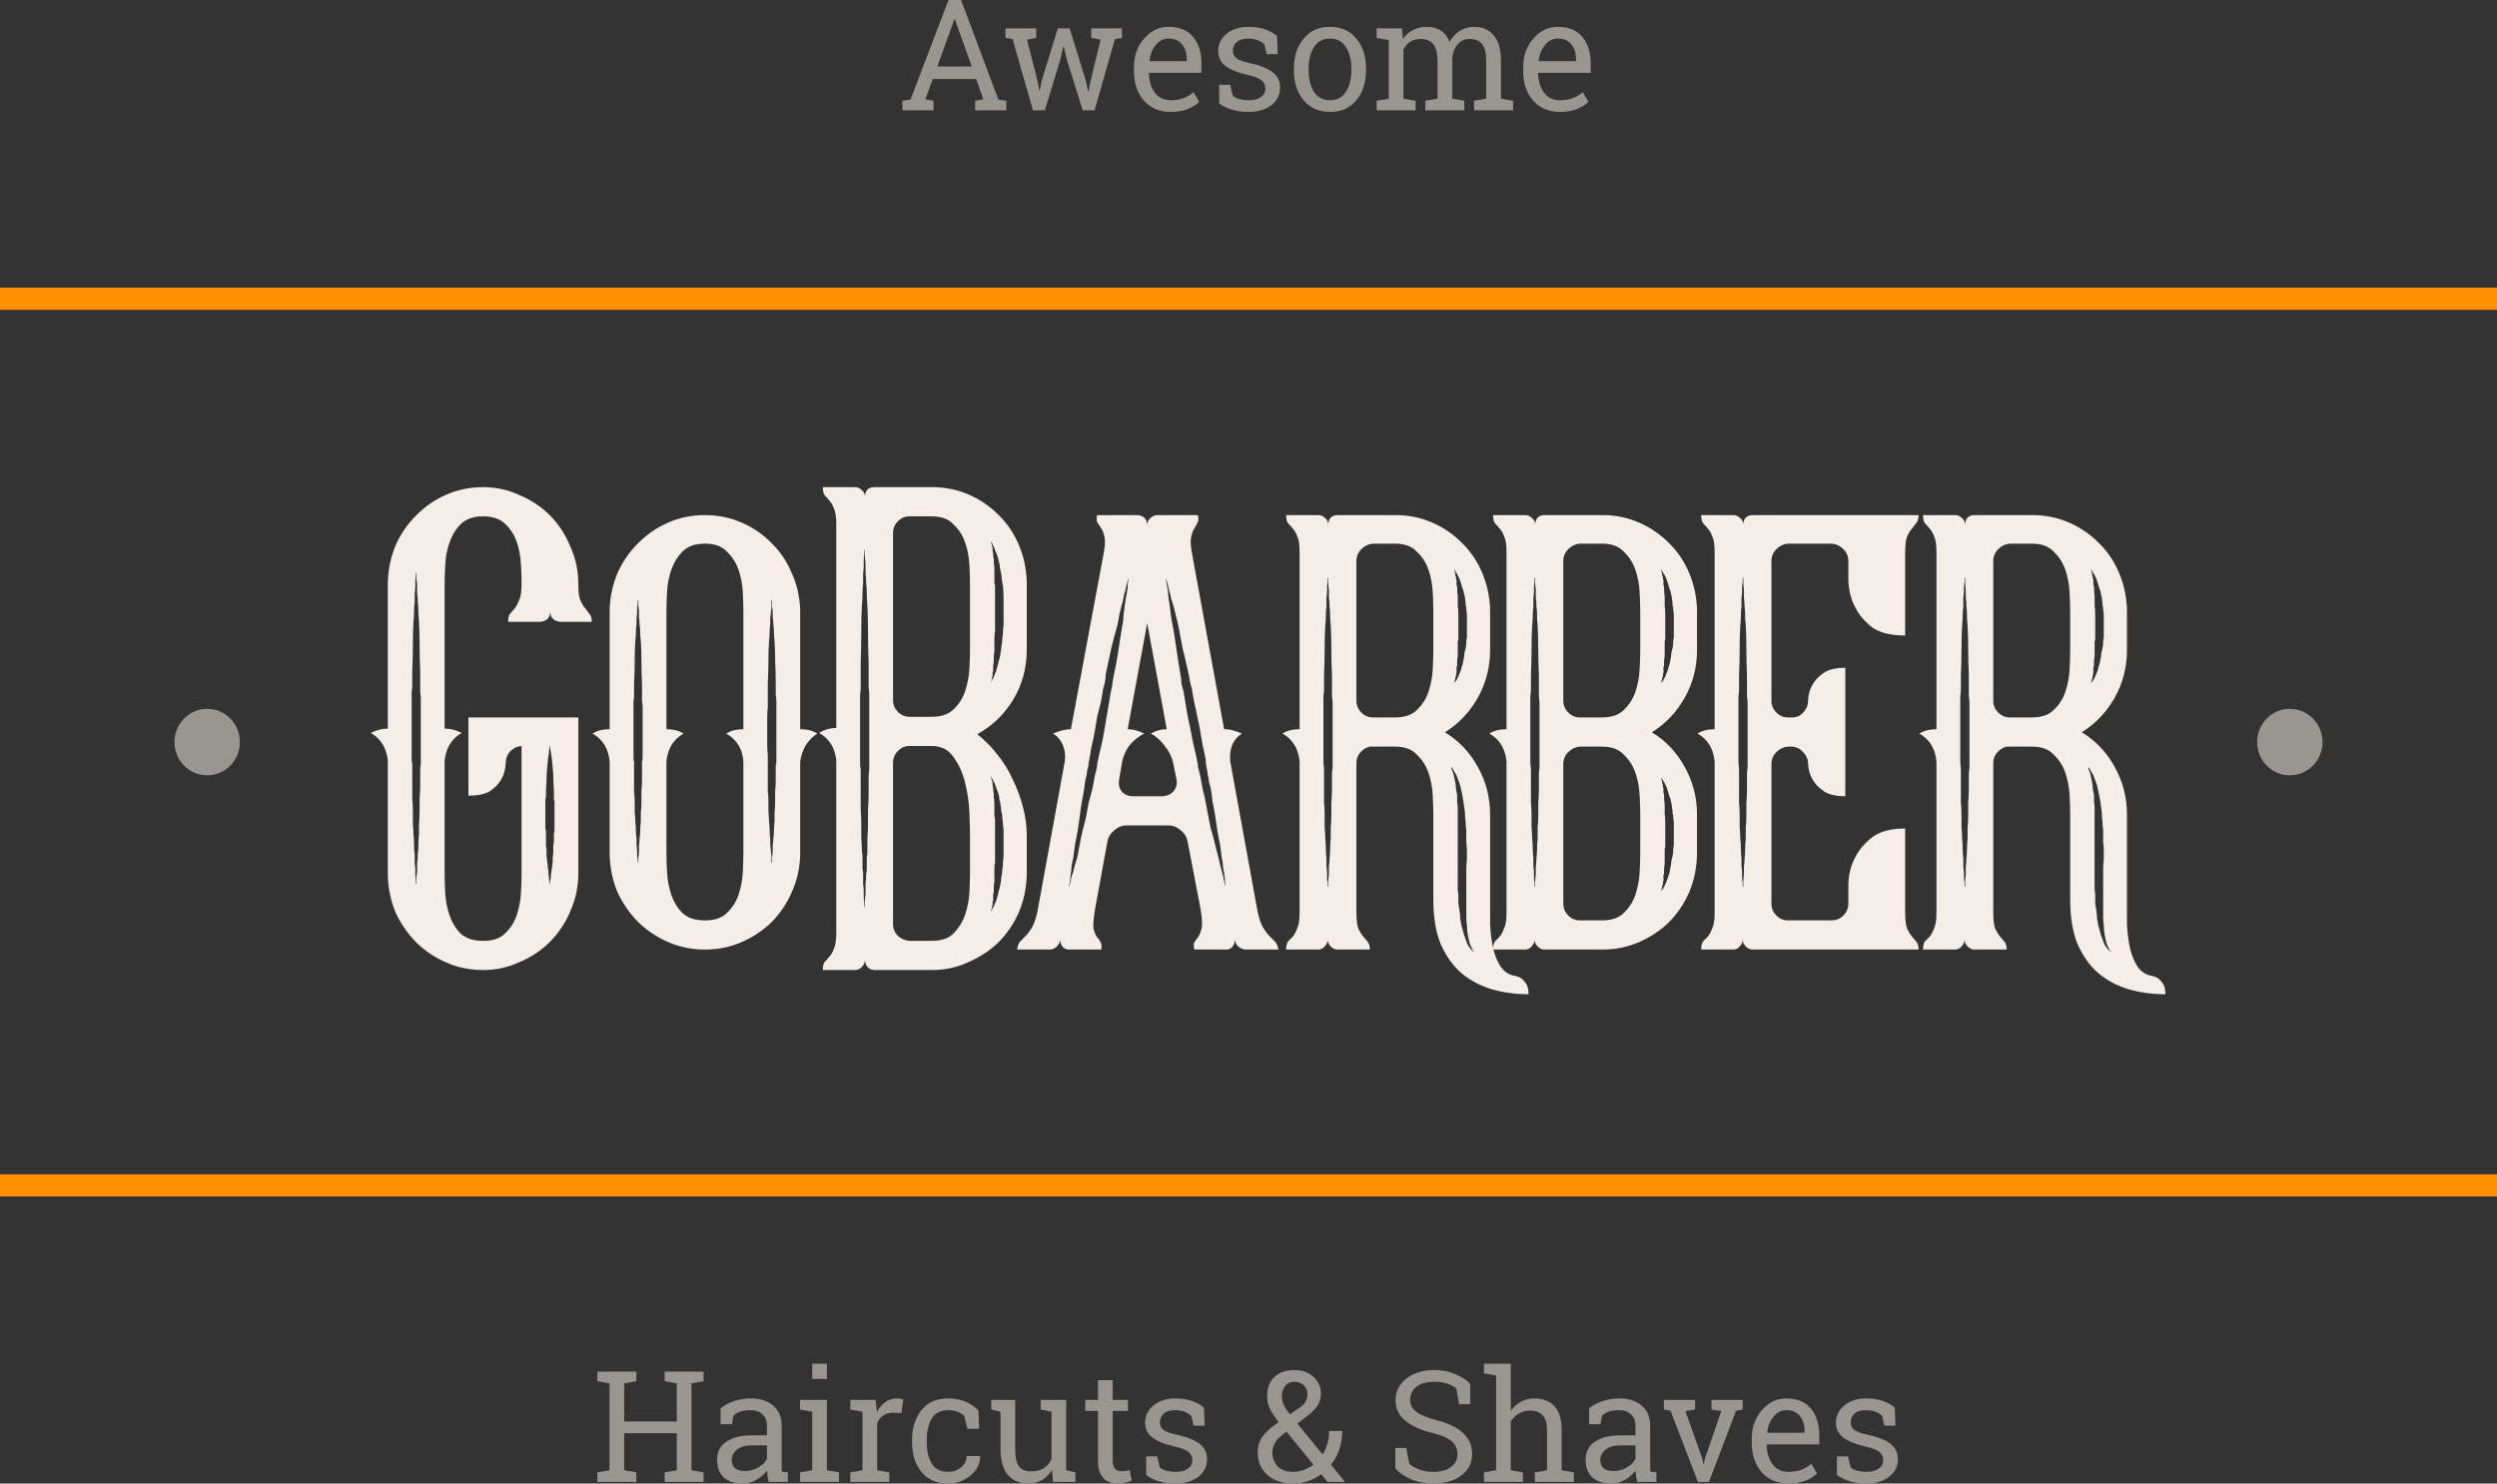 <svg width="138" height="82" viewBox="0 0 138 82" fill="none" xmlns="http://www.w3.org/2000/svg">
<rect x="0" y="0" width="138" height="82" fill="#333333" stroke="none"/>
<path d="M33.012 76.346V75.814H35.167V76.346L34.495 76.464V78.57H37.404V76.464L36.732 76.346V75.814H38.887V76.346L38.215 76.464V81.267L38.887 81.384V81.912H36.732V81.384L37.404 81.267V79.219H34.495V81.267L35.167 81.384V81.912H33.012V81.384L33.684 81.267V76.464L33.012 76.346Z" fill="#999591"/>
<path d="M42.479 81.912C42.454 81.789 42.435 81.679 42.421 81.581C42.407 81.484 42.398 81.386 42.392 81.288C42.236 81.492 42.039 81.662 41.803 81.799C41.57 81.933 41.32 82 41.053 82C40.589 82 40.236 81.885 39.995 81.657C39.753 81.425 39.632 81.1 39.632 80.681C39.632 80.251 39.803 79.92 40.143 79.688C40.486 79.454 40.956 79.337 41.552 79.337H42.388V78.809C42.388 78.544 42.306 78.334 42.141 78.181C41.976 78.024 41.747 77.946 41.453 77.946C41.25 77.946 41.07 77.973 40.913 78.026C40.76 78.079 40.635 78.151 40.538 78.243L40.452 78.721H39.826V77.841C40.029 77.677 40.275 77.546 40.563 77.448C40.852 77.347 41.165 77.297 41.502 77.297C42.008 77.297 42.417 77.428 42.73 77.691C43.043 77.953 43.2 78.329 43.2 78.817V80.999C43.2 81.058 43.2 81.115 43.2 81.171C43.202 81.227 43.206 81.282 43.212 81.338L43.542 81.384V81.912H42.479ZM41.173 81.309C41.442 81.309 41.688 81.243 41.91 81.112C42.133 80.981 42.292 80.823 42.388 80.639V79.894H41.523C41.191 79.894 40.927 79.972 40.732 80.128C40.54 80.284 40.444 80.474 40.444 80.698C40.444 80.896 40.504 81.048 40.625 81.154C40.746 81.257 40.928 81.309 41.173 81.309Z" fill="#999591"/>
<path d="M44.217 81.384L44.889 81.267V78.03L44.217 77.913V77.381H45.7V81.267L46.372 81.384V81.912H44.217V81.384ZM45.7 76.221H44.889V75.379H45.7V76.221Z" fill="#999591"/>
<path d="M46.994 77.913V77.381H48.39L48.468 78.038C48.595 77.806 48.75 77.625 48.934 77.494C49.121 77.363 49.334 77.297 49.572 77.297C49.636 77.297 49.7 77.303 49.766 77.314C49.835 77.322 49.887 77.332 49.923 77.343L49.816 78.109L49.354 78.084C49.14 78.084 48.96 78.136 48.815 78.239C48.669 78.34 48.556 78.482 48.477 78.666V81.267L49.148 81.384V81.912H46.994V81.384L47.665 81.267V78.03L46.994 77.913Z" fill="#999591"/>
<path d="M52.407 81.355C52.676 81.355 52.912 81.271 53.115 81.104C53.321 80.933 53.424 80.725 53.424 80.48H54.153L54.162 80.505C54.175 80.896 54.004 81.243 53.647 81.548C53.292 81.849 52.879 82 52.407 82C51.759 82 51.263 81.785 50.92 81.355C50.579 80.925 50.409 80.385 50.409 79.734V79.558C50.409 78.913 50.58 78.376 50.924 77.946C51.267 77.513 51.761 77.297 52.407 77.297C52.764 77.297 53.084 77.357 53.367 77.477C53.652 77.597 53.888 77.762 54.075 77.971L54.112 78.976H53.465L53.288 78.264C53.192 78.169 53.069 78.093 52.917 78.034C52.767 77.975 52.596 77.946 52.407 77.946C51.981 77.946 51.676 78.102 51.492 78.415C51.311 78.725 51.22 79.106 51.22 79.558V79.734C51.22 80.198 51.311 80.585 51.492 80.894C51.673 81.201 51.978 81.355 52.407 81.355Z" fill="#999591"/>
<path d="M58.141 81.242C58.001 81.485 57.82 81.672 57.597 81.803C57.377 81.934 57.123 82 56.835 82C56.352 82 55.974 81.842 55.702 81.527C55.43 81.211 55.294 80.72 55.294 80.053V78.03L54.784 77.913V77.381H56.106V80.061C56.106 80.544 56.176 80.876 56.316 81.058C56.456 81.239 56.675 81.33 56.971 81.33C57.259 81.33 57.497 81.271 57.684 81.154C57.873 81.034 58.016 80.865 58.112 80.647V78.03L57.515 77.913V77.381H58.924V81.267L59.434 81.384V81.912H58.194L58.141 81.242Z" fill="#999591"/>
<path d="M61.494 76.288V77.381H62.339V77.992H61.494V80.744C61.494 80.956 61.537 81.105 61.622 81.192C61.71 81.278 61.825 81.322 61.968 81.322C62.039 81.322 62.119 81.316 62.207 81.305C62.297 81.291 62.373 81.277 62.434 81.263L62.545 81.828C62.468 81.879 62.355 81.919 62.207 81.95C62.059 81.983 61.91 82 61.762 82C61.432 82 61.17 81.9 60.975 81.698C60.78 81.495 60.683 81.176 60.683 80.744V77.992H59.978V77.381H60.683V76.288H61.494Z" fill="#999591"/>
<path d="M66.578 78.805H65.968L65.836 78.26C65.737 78.165 65.612 78.09 65.461 78.034C65.313 77.975 65.144 77.946 64.955 77.946C64.666 77.946 64.452 78.01 64.312 78.139C64.172 78.267 64.102 78.422 64.102 78.604C64.102 78.782 64.164 78.923 64.287 79.027C64.411 79.13 64.662 79.222 65.041 79.303C65.604 79.426 66.023 79.593 66.298 79.805C66.572 80.015 66.71 80.297 66.71 80.651C66.71 81.053 66.549 81.379 66.228 81.627C65.909 81.876 65.492 82 64.975 82C64.637 82 64.334 81.961 64.065 81.883C63.796 81.802 63.555 81.686 63.344 81.535L63.34 80.501H63.949L64.102 81.108C64.195 81.195 64.322 81.257 64.481 81.296C64.643 81.335 64.808 81.355 64.975 81.355C65.264 81.355 65.489 81.296 65.651 81.179C65.816 81.059 65.898 80.903 65.898 80.71C65.898 80.529 65.829 80.379 65.692 80.262C65.557 80.145 65.301 80.043 64.922 79.956C64.381 79.836 63.973 79.673 63.698 79.466C63.423 79.26 63.286 78.981 63.286 78.629C63.286 78.26 63.44 77.946 63.748 77.686C64.058 77.427 64.46 77.297 64.955 77.297C65.292 77.297 65.596 77.342 65.865 77.431C66.134 77.52 66.358 77.645 66.537 77.804L66.578 78.805Z" fill="#999591"/>
<path d="M69.507 80.27C69.507 79.93 69.603 79.632 69.795 79.378C69.99 79.121 70.28 78.865 70.664 78.608C70.45 78.331 70.291 78.086 70.186 77.871C70.082 77.653 70.03 77.43 70.03 77.201C70.03 76.729 70.163 76.366 70.429 76.112C70.698 75.855 71.068 75.727 71.537 75.727C71.971 75.727 72.324 75.853 72.596 76.108C72.868 76.362 73.004 76.667 73.004 77.025C73.004 77.298 72.931 77.536 72.786 77.737C72.643 77.935 72.43 78.139 72.147 78.348L71.698 78.683L73.099 80.396C73.211 80.215 73.299 80.013 73.362 79.793C73.426 79.572 73.457 79.339 73.457 79.094H74.182C74.182 79.459 74.129 79.799 74.022 80.111C73.915 80.424 73.759 80.704 73.556 80.953L74.318 81.891L74.31 81.912H73.367L73.016 81.485C72.797 81.652 72.554 81.781 72.287 81.87C72.021 81.957 71.745 82 71.459 82C70.863 82 70.388 81.84 70.034 81.518C69.682 81.197 69.507 80.781 69.507 80.27ZM71.459 81.355C71.657 81.355 71.852 81.322 72.044 81.255C72.237 81.185 72.418 81.086 72.588 80.957L71.101 79.135L70.936 79.257C70.686 79.447 70.52 79.628 70.438 79.801C70.358 79.974 70.318 80.131 70.318 80.27C70.318 80.586 70.416 80.846 70.611 81.049C70.806 81.253 71.088 81.355 71.459 81.355ZM70.841 77.192C70.841 77.34 70.878 77.495 70.953 77.657C71.027 77.816 71.138 77.991 71.286 78.181L71.855 77.783C72.011 77.677 72.117 77.562 72.172 77.439C72.23 77.314 72.258 77.175 72.258 77.025C72.258 76.854 72.191 76.704 72.057 76.573C71.925 76.441 71.752 76.376 71.537 76.376C71.315 76.376 71.143 76.455 71.023 76.614C70.902 76.771 70.841 76.963 70.841 77.192Z" fill="#999591"/>
<path d="M81.251 77.615H80.637L80.485 76.744C80.361 76.638 80.197 76.55 79.991 76.48C79.785 76.41 79.546 76.376 79.274 76.376C78.843 76.376 78.512 76.469 78.281 76.656C78.05 76.841 77.935 77.082 77.935 77.381C77.935 77.646 78.052 77.868 78.285 78.047C78.521 78.222 78.902 78.377 79.426 78.511C80.058 78.671 80.537 78.905 80.864 79.215C81.194 79.525 81.358 79.909 81.358 80.367C81.358 80.858 81.161 81.253 80.765 81.552C80.372 81.851 79.858 82 79.22 82C78.759 82 78.348 81.923 77.989 81.77C77.632 81.616 77.341 81.415 77.115 81.167V80.032H77.725L77.882 80.907C78.038 81.038 78.225 81.146 78.442 81.229C78.659 81.313 78.918 81.355 79.22 81.355C79.629 81.355 79.952 81.267 80.188 81.091C80.427 80.915 80.547 80.677 80.547 80.375C80.547 80.096 80.444 79.863 80.238 79.676C80.032 79.486 79.668 79.327 79.146 79.198C78.512 79.045 78.016 78.819 77.659 78.52C77.302 78.221 77.124 77.846 77.124 77.393C77.124 76.916 77.323 76.519 77.721 76.204C78.119 75.886 78.637 75.727 79.274 75.727C79.694 75.727 80.076 75.8 80.419 75.948C80.765 76.094 81.043 76.271 81.251 76.48V77.615Z" fill="#999591"/>
<path d="M82.013 81.384L82.685 81.267V76.028L82.013 75.911V75.379H83.496V77.984C83.65 77.766 83.838 77.597 84.061 77.477C84.283 77.357 84.53 77.297 84.802 77.297C85.28 77.297 85.651 77.442 85.915 77.733C86.178 78.023 86.31 78.47 86.31 79.073V81.267L86.981 81.384V81.912H84.827V81.384L85.498 81.267V79.064C85.498 78.69 85.419 78.414 85.26 78.235C85.103 78.056 84.868 77.967 84.555 77.967C84.333 77.967 84.129 78.022 83.945 78.13C83.764 78.237 83.614 78.382 83.496 78.566V81.267L84.168 81.384V81.912H82.013V81.384Z" fill="#999591"/>
<path d="M90.479 81.912C90.454 81.789 90.435 81.679 90.421 81.581C90.407 81.484 90.398 81.386 90.392 81.288C90.236 81.492 90.039 81.662 89.803 81.799C89.57 81.933 89.32 82 89.053 82C88.589 82 88.237 81.885 87.995 81.657C87.753 81.425 87.632 81.1 87.632 80.681C87.632 80.251 87.803 79.92 88.143 79.688C88.486 79.454 88.956 79.337 89.552 79.337H90.388V78.809C90.388 78.544 90.306 78.334 90.141 78.181C89.976 78.024 89.747 77.946 89.453 77.946C89.25 77.946 89.07 77.973 88.913 78.026C88.76 78.079 88.635 78.151 88.539 78.243L88.452 78.721H87.826V77.841C88.029 77.677 88.275 77.546 88.563 77.448C88.852 77.347 89.165 77.297 89.502 77.297C90.008 77.297 90.417 77.428 90.73 77.691C91.043 77.953 91.2 78.329 91.2 78.817V80.999C91.2 81.058 91.2 81.115 91.2 81.171C91.203 81.227 91.207 81.282 91.212 81.338L91.542 81.384V81.912H90.479ZM89.173 81.309C89.442 81.309 89.688 81.243 89.91 81.112C90.133 80.981 90.292 80.823 90.388 80.639V79.894H89.523C89.191 79.894 88.927 79.972 88.732 80.128C88.54 80.284 88.444 80.474 88.444 80.698C88.444 80.896 88.504 81.048 88.625 81.154C88.746 81.257 88.929 81.309 89.173 81.309Z" fill="#999591"/>
<path d="M93.68 77.913L93.144 77.996L94.063 80.576L94.137 80.903H94.162L94.24 80.576L95.13 77.996L94.59 77.913V77.381H96.312V77.913L95.945 77.975L94.45 81.912H93.836L92.324 77.975L91.958 77.913V77.381H93.68V77.913Z" fill="#999591"/>
<path d="M98.841 82C98.221 82 97.726 81.791 97.358 81.372C96.993 80.95 96.811 80.404 96.811 79.734V79.55C96.811 78.905 96.999 78.369 97.375 77.942C97.754 77.512 98.201 77.297 98.718 77.297C99.317 77.297 99.77 77.481 100.077 77.85C100.388 78.218 100.543 78.71 100.543 79.324V79.839H97.651L97.638 79.86C97.647 80.296 97.755 80.654 97.964 80.936C98.173 81.216 98.465 81.355 98.841 81.355C99.116 81.355 99.356 81.316 99.562 81.238C99.771 81.157 99.951 81.047 100.102 80.907L100.419 81.443C100.26 81.599 100.048 81.732 99.785 81.841C99.524 81.947 99.209 82 98.841 82ZM98.718 77.946C98.446 77.946 98.214 78.063 98.022 78.298C97.829 78.53 97.711 78.821 97.667 79.173L97.676 79.194H99.731V79.085C99.731 78.761 99.646 78.49 99.476 78.273C99.305 78.055 99.053 77.946 98.718 77.946Z" fill="#999591"/>
<path d="M104.757 78.805H104.147L104.015 78.26C103.917 78.165 103.792 78.09 103.641 78.034C103.492 77.975 103.323 77.946 103.134 77.946C102.846 77.946 102.631 78.01 102.491 78.139C102.351 78.267 102.281 78.422 102.281 78.604C102.281 78.782 102.343 78.923 102.467 79.027C102.59 79.13 102.841 79.222 103.22 79.303C103.783 79.426 104.202 79.593 104.477 79.805C104.751 80.015 104.889 80.297 104.889 80.651C104.889 81.053 104.728 81.379 104.407 81.627C104.088 81.876 103.671 82 103.154 82C102.817 82 102.513 81.961 102.244 81.883C101.975 81.802 101.735 81.686 101.523 81.535L101.519 80.501H102.129L102.281 81.108C102.375 81.195 102.501 81.257 102.66 81.296C102.822 81.335 102.987 81.355 103.154 81.355C103.443 81.355 103.668 81.296 103.83 81.179C103.995 81.059 104.077 80.903 104.077 80.71C104.077 80.529 104.009 80.379 103.871 80.262C103.737 80.145 103.48 80.043 103.101 79.956C102.56 79.836 102.152 79.673 101.877 79.466C101.603 79.26 101.465 78.981 101.465 78.629C101.465 78.26 101.619 77.946 101.927 77.686C102.237 77.427 102.64 77.297 103.134 77.297C103.472 77.297 103.775 77.342 104.044 77.431C104.313 77.52 104.537 77.645 104.716 77.804L104.757 78.805Z" fill="#999591"/>
<path d="M49.877 5.57L50.322 5.507L52.419 0H53.115L55.175 5.507L55.616 5.57V6.098H53.894V5.57L54.347 5.49L53.952 4.368H51.55L51.142 5.49L51.595 5.57V6.098H49.877V5.57ZM51.801 3.677H53.704L52.773 1.06H52.749L51.801 3.677Z" fill="#999591"/>
<path d="M57.268 2.098L56.757 2.19L57.338 4.448L57.433 4.996H57.457L57.573 4.448L58.462 1.566H59.113L60.007 4.448L60.135 5.059H60.16L60.279 4.448L60.827 2.19L60.308 2.098V1.566H62.005V2.098L61.618 2.157L60.493 6.098H59.838L58.973 3.338L58.788 2.576L58.763 2.58L58.59 3.338L57.742 6.098H57.087L55.962 2.157L55.571 2.098V1.566H57.268V2.098Z" fill="#999591"/>
<path d="M64.699 6.186C64.079 6.186 63.584 5.976 63.216 5.557C62.851 5.136 62.668 4.59 62.668 3.92V3.736C62.668 3.091 62.856 2.555 63.233 2.127C63.612 1.698 64.059 1.483 64.576 1.483C65.174 1.483 65.628 1.667 65.935 2.035C66.246 2.404 66.401 2.895 66.401 3.509V4.025H63.509L63.496 4.046C63.505 4.481 63.613 4.84 63.822 5.122C64.031 5.401 64.323 5.541 64.699 5.541C64.974 5.541 65.214 5.502 65.42 5.423C65.629 5.342 65.809 5.232 65.96 5.093L66.277 5.629C66.118 5.785 65.906 5.918 65.643 6.026C65.382 6.133 65.067 6.186 64.699 6.186ZM64.576 2.132C64.304 2.132 64.072 2.249 63.88 2.483C63.687 2.715 63.569 3.007 63.525 3.359L63.533 3.38H65.589V3.271C65.589 2.947 65.504 2.676 65.334 2.458C65.163 2.241 64.911 2.132 64.576 2.132Z" fill="#999591"/>
<path d="M70.615 2.99H70.005L69.873 2.446C69.775 2.351 69.65 2.275 69.499 2.22C69.35 2.161 69.181 2.132 68.992 2.132C68.703 2.132 68.489 2.196 68.349 2.324C68.209 2.453 68.139 2.608 68.139 2.789C68.139 2.968 68.201 3.109 68.324 3.212C68.448 3.315 68.699 3.408 69.078 3.489C69.641 3.611 70.06 3.779 70.335 3.991C70.609 4.2 70.747 4.482 70.747 4.837C70.747 5.239 70.586 5.564 70.265 5.813C69.946 6.061 69.529 6.186 69.012 6.186C68.675 6.186 68.371 6.146 68.102 6.068C67.833 5.987 67.593 5.871 67.381 5.721L67.377 4.686H67.987L68.139 5.294C68.232 5.38 68.359 5.443 68.518 5.482C68.68 5.521 68.845 5.541 69.012 5.541C69.301 5.541 69.526 5.482 69.688 5.365C69.853 5.245 69.935 5.088 69.935 4.896C69.935 4.714 69.867 4.565 69.729 4.448C69.595 4.33 69.338 4.228 68.959 4.142C68.418 4.022 68.01 3.858 67.735 3.652C67.461 3.445 67.323 3.166 67.323 2.814C67.323 2.446 67.477 2.132 67.785 1.872C68.095 1.612 68.498 1.483 68.992 1.483C69.33 1.483 69.633 1.527 69.902 1.617C70.171 1.706 70.395 1.83 70.574 1.989L70.615 2.99Z" fill="#999591"/>
<path d="M71.509 3.79C71.509 3.12 71.687 2.569 72.044 2.136C72.401 1.7 72.886 1.483 73.499 1.483C74.114 1.483 74.6 1.699 74.957 2.132C75.317 2.564 75.496 3.117 75.496 3.79V3.882C75.496 4.558 75.318 5.111 74.961 5.541C74.604 5.971 74.119 6.186 73.507 6.186C72.889 6.186 72.401 5.971 72.044 5.541C71.687 5.108 71.509 4.555 71.509 3.882V3.79ZM72.32 3.882C72.32 4.362 72.419 4.759 72.617 5.072C72.817 5.384 73.114 5.541 73.507 5.541C73.891 5.541 74.184 5.384 74.384 5.072C74.585 4.759 74.685 4.362 74.685 3.882V3.79C74.685 3.315 74.585 2.92 74.384 2.605C74.184 2.289 73.888 2.132 73.499 2.132C73.109 2.132 72.815 2.289 72.617 2.605C72.419 2.92 72.32 3.315 72.32 3.79V3.882Z" fill="#999591"/>
<path d="M76.081 5.57L76.753 5.453V2.215L76.081 2.098V1.566H77.482L77.536 2.157C77.678 1.942 77.862 1.776 78.088 1.658C78.313 1.541 78.574 1.483 78.87 1.483C79.167 1.483 79.421 1.552 79.632 1.692C79.847 1.832 80.007 2.041 80.114 2.32C80.254 2.063 80.44 1.859 80.671 1.709C80.901 1.558 81.17 1.483 81.478 1.483C81.934 1.483 82.294 1.642 82.557 1.96C82.821 2.275 82.953 2.751 82.953 3.388V5.453L83.624 5.57V6.098H81.466V5.57L82.137 5.453V3.38C82.137 2.933 82.061 2.617 81.91 2.433C81.759 2.246 81.536 2.153 81.239 2.153C80.956 2.153 80.728 2.254 80.555 2.458C80.385 2.659 80.286 2.913 80.259 3.221V5.453L80.93 5.57V6.098H78.775V5.57L79.447 5.453V3.38C79.447 2.955 79.369 2.645 79.212 2.45C79.058 2.252 78.835 2.153 78.541 2.153C78.294 2.153 78.09 2.204 77.931 2.308C77.772 2.411 77.65 2.556 77.564 2.743V5.453L78.236 5.57V6.098H76.081V5.57Z" fill="#999591"/>
<path d="M86.211 6.186C85.591 6.186 85.096 5.976 84.728 5.557C84.363 5.136 84.18 4.59 84.18 3.92V3.736C84.18 3.091 84.368 2.555 84.745 2.127C85.124 1.698 85.571 1.483 86.088 1.483C86.686 1.483 87.139 1.667 87.447 2.035C87.757 2.404 87.912 2.895 87.912 3.509V4.025H85.021L85.008 4.046C85.016 4.481 85.125 4.84 85.334 5.122C85.543 5.401 85.835 5.541 86.211 5.541C86.486 5.541 86.726 5.502 86.932 5.423C87.141 5.342 87.321 5.232 87.472 5.093L87.789 5.629C87.63 5.785 87.418 5.918 87.154 6.026C86.894 6.133 86.579 6.186 86.211 6.186ZM86.088 2.132C85.816 2.132 85.584 2.249 85.391 2.483C85.199 2.715 85.081 3.007 85.037 3.359L85.045 3.38H87.101V3.271C87.101 2.947 87.016 2.676 86.846 2.458C86.675 2.241 86.423 2.132 86.088 2.132Z" fill="#999591"/>
<rect y="64.91" width="138" height="1.225" fill="#FF9000"/>
<rect y="15.9" width="138" height="1.225" fill="#FF9000"/>
<path d="M31.963 39.655V48.267C31.963 48.998 31.817 49.696 31.524 50.359C31.255 51 30.883 51.56 30.411 52.04C29.938 52.521 29.376 52.898 28.724 53.172C28.093 53.47 27.419 53.618 26.699 53.618C25.979 53.618 25.304 53.481 24.674 53.207C24.044 52.932 23.493 52.566 23.02 52.109C22.548 51.629 22.165 51.08 21.873 50.462C21.603 49.822 21.457 49.136 21.434 48.404V42.057C21.367 41.348 21.052 40.833 20.489 40.513C20.804 40.353 21.119 40.273 21.434 40.273V32.176C21.457 31.444 21.603 30.758 21.873 30.118C22.165 29.477 22.548 28.928 23.02 28.471C23.493 27.991 24.044 27.613 24.674 27.339C25.304 27.064 25.979 26.927 26.699 26.927C27.419 26.927 28.093 27.076 28.724 27.373C29.376 27.648 29.938 28.025 30.411 28.505C30.883 28.986 31.255 29.558 31.524 30.221C31.817 30.861 31.963 31.559 31.963 32.313C31.963 32.702 31.997 32.988 32.064 33.171C32.154 33.354 32.244 33.503 32.334 33.617C32.424 33.731 32.503 33.834 32.571 33.926C32.661 34.017 32.706 34.166 32.706 34.372H30.951C30.591 34.326 30.411 34.132 30.411 33.789C30.411 34.132 30.231 34.326 29.871 34.372H28.082C28.082 34.166 28.116 34.017 28.183 33.926C28.273 33.834 28.363 33.731 28.453 33.617C28.544 33.503 28.622 33.354 28.69 33.171C28.78 32.988 28.825 32.691 28.825 32.279V32.245C28.825 31.948 28.814 31.593 28.791 31.181C28.768 30.747 28.69 30.335 28.555 29.946C28.42 29.558 28.206 29.226 27.913 28.951C27.621 28.677 27.216 28.54 26.699 28.54C26.159 28.54 25.742 28.688 25.45 28.986C25.18 29.26 24.978 29.592 24.843 29.981C24.708 30.369 24.629 30.781 24.606 31.216C24.584 31.65 24.573 32.016 24.573 32.313V40.273C24.888 40.273 25.203 40.353 25.517 40.513C24.955 40.833 24.64 41.348 24.573 42.057V48.267C24.573 48.564 24.584 48.93 24.606 49.364C24.629 49.776 24.708 50.188 24.843 50.599C24.978 50.988 25.18 51.32 25.45 51.594C25.742 51.869 26.159 52.006 26.699 52.006C27.239 52.006 27.644 51.869 27.913 51.594C28.206 51.32 28.42 50.988 28.555 50.599C28.69 50.188 28.768 49.776 28.791 49.364C28.814 48.93 28.825 48.564 28.825 48.267V41.233C28.577 41.256 28.363 41.359 28.183 41.542C28.026 41.725 27.947 41.943 27.947 42.194V42.228C27.925 42.571 27.835 42.869 27.677 43.12C27.542 43.349 27.34 43.555 27.07 43.738C26.8 43.898 26.406 43.978 25.889 43.978V39.655H31.963ZM23.256 38.66C23.256 38.523 23.245 38.386 23.223 38.249C23.223 38.111 23.223 37.986 23.223 37.871V37.082C23.2 36.579 23.189 36.099 23.189 35.641C23.189 35.184 23.178 34.749 23.155 34.338C23.133 34.132 23.122 33.949 23.122 33.789C23.122 33.606 23.11 33.423 23.088 33.24C23.088 33.08 23.076 32.931 23.054 32.794C23.054 32.634 23.054 32.496 23.054 32.382C23.054 32.268 23.043 32.165 23.02 32.073C23.02 31.982 23.02 31.902 23.02 31.833V31.662C22.998 31.662 22.986 31.673 22.986 31.696V31.833C22.986 31.902 22.975 31.982 22.953 32.073C22.953 32.165 22.953 32.268 22.953 32.382C22.953 32.496 22.942 32.634 22.919 32.794C22.919 32.931 22.919 33.08 22.919 33.24C22.896 33.423 22.885 33.606 22.885 33.789C22.885 33.949 22.874 34.132 22.852 34.338C22.829 34.749 22.818 35.184 22.818 35.641C22.818 36.099 22.806 36.579 22.784 37.082V37.871C22.784 37.986 22.773 38.111 22.75 38.249C22.75 38.386 22.75 38.523 22.75 38.66V41.851C22.75 41.92 22.75 41.988 22.75 42.057C22.773 42.125 22.784 42.183 22.784 42.228V43.395C22.784 43.646 22.784 43.898 22.784 44.15C22.806 44.378 22.818 44.607 22.818 44.836C22.818 45.087 22.818 45.327 22.818 45.556C22.84 45.762 22.852 45.956 22.852 46.139C22.874 46.345 22.885 46.54 22.885 46.723C22.885 46.906 22.896 47.077 22.919 47.237C22.919 47.42 22.919 47.58 22.919 47.718C22.942 47.855 22.953 47.981 22.953 48.095C22.953 48.209 22.953 48.312 22.953 48.404C22.975 48.495 22.986 48.575 22.986 48.644V48.815C22.986 48.838 22.998 48.85 23.02 48.85V48.644C23.02 48.575 23.02 48.495 23.02 48.404C23.043 48.312 23.054 48.209 23.054 48.095C23.054 47.981 23.054 47.855 23.054 47.718C23.076 47.58 23.088 47.42 23.088 47.237C23.11 47.077 23.122 46.906 23.122 46.723C23.122 46.54 23.133 46.345 23.155 46.139C23.155 45.956 23.155 45.762 23.155 45.556C23.178 45.327 23.189 45.087 23.189 44.836C23.189 44.607 23.189 44.378 23.189 44.15C23.212 43.898 23.223 43.646 23.223 43.395V42.64C23.223 42.457 23.234 42.32 23.256 42.228V38.66ZM30.613 43.635C30.591 43.406 30.579 43.2 30.579 43.017C30.579 42.812 30.568 42.617 30.546 42.434C30.523 42.091 30.489 41.805 30.445 41.577C30.445 41.531 30.433 41.485 30.411 41.439C30.411 41.394 30.411 41.359 30.411 41.336V41.233L30.377 41.268V41.336C30.377 41.359 30.366 41.394 30.343 41.439C30.343 41.485 30.343 41.531 30.343 41.577C30.298 41.805 30.265 42.091 30.242 42.434C30.22 42.617 30.208 42.812 30.208 43.017C30.208 43.2 30.197 43.406 30.175 43.635V43.978C30.175 44.047 30.163 44.115 30.141 44.184C30.141 44.23 30.141 44.275 30.141 44.321V45.762C30.141 45.831 30.152 45.888 30.175 45.934V46.448C30.175 46.562 30.175 46.665 30.175 46.757C30.197 46.848 30.208 46.951 30.208 47.066C30.208 47.18 30.208 47.283 30.208 47.374C30.231 47.466 30.242 47.557 30.242 47.649C30.265 47.74 30.276 47.832 30.276 47.923C30.276 47.992 30.287 48.061 30.31 48.129C30.31 48.198 30.31 48.266 30.31 48.335C30.332 48.404 30.343 48.461 30.343 48.507C30.343 48.552 30.343 48.598 30.343 48.644C30.366 48.69 30.377 48.724 30.377 48.747V48.815C30.377 48.838 30.388 48.85 30.411 48.85V48.747C30.411 48.724 30.411 48.69 30.411 48.644C30.433 48.598 30.445 48.552 30.445 48.507C30.445 48.461 30.445 48.404 30.445 48.335C30.467 48.266 30.478 48.198 30.478 48.129C30.501 48.061 30.512 47.992 30.512 47.923C30.512 47.832 30.523 47.74 30.546 47.649C30.546 47.557 30.546 47.466 30.546 47.374C30.568 47.283 30.579 47.18 30.579 47.066C30.579 46.951 30.579 46.848 30.579 46.757C30.602 46.665 30.613 46.562 30.613 46.448V46.105C30.613 46.014 30.625 45.956 30.647 45.934V44.321C30.647 44.275 30.636 44.23 30.613 44.184C30.613 44.115 30.613 44.047 30.613 43.978V43.635Z" fill="#F4EDE8"/>
<path d="M44.223 40.307C44.605 40.307 44.92 40.387 45.168 40.547C44.92 40.707 44.706 40.925 44.526 41.199C44.369 41.474 44.268 41.771 44.223 42.091V47.272C44.2 48.003 44.043 48.69 43.75 49.33C43.48 49.947 43.109 50.496 42.637 50.977C42.164 51.434 41.613 51.8 40.983 52.075C40.353 52.349 39.678 52.486 38.958 52.486C38.238 52.486 37.563 52.349 36.933 52.075C36.303 51.8 35.752 51.434 35.28 50.977C34.807 50.496 34.425 49.947 34.132 49.33C33.862 48.69 33.716 48.003 33.694 47.272V42.091C33.626 41.382 33.311 40.867 32.749 40.547C32.996 40.387 33.311 40.307 33.694 40.307V33.686C33.716 32.977 33.862 32.302 34.132 31.662C34.425 31.021 34.807 30.472 35.28 30.015C35.752 29.535 36.303 29.157 36.933 28.883C37.563 28.608 38.238 28.471 38.958 28.471C39.678 28.471 40.353 28.608 40.983 28.883C41.613 29.157 42.164 29.535 42.637 30.015C43.109 30.472 43.48 31.021 43.75 31.662C44.043 32.302 44.2 32.977 44.223 33.686V40.307ZM35.516 39.072C35.516 38.958 35.505 38.855 35.482 38.763C35.482 38.649 35.482 38.535 35.482 38.42V37.768C35.46 37.334 35.449 36.922 35.449 36.533C35.449 36.145 35.437 35.779 35.415 35.435C35.392 35.275 35.381 35.115 35.381 34.955C35.381 34.795 35.37 34.646 35.347 34.509C35.347 34.372 35.336 34.246 35.314 34.132C35.314 34.017 35.314 33.914 35.314 33.823C35.314 33.709 35.302 33.617 35.28 33.549C35.28 33.457 35.28 33.389 35.28 33.343V33.171C35.257 33.171 35.246 33.183 35.246 33.206V33.343C35.246 33.389 35.235 33.457 35.212 33.549C35.212 33.617 35.212 33.709 35.212 33.823C35.212 33.914 35.201 34.017 35.179 34.132C35.179 34.246 35.179 34.372 35.179 34.509C35.156 34.646 35.145 34.795 35.145 34.955C35.145 35.115 35.134 35.275 35.111 35.435C35.089 35.779 35.077 36.145 35.077 36.533C35.077 36.922 35.066 37.334 35.044 37.768V38.42C35.044 38.535 35.032 38.649 35.01 38.763C35.01 38.855 35.01 38.958 35.01 39.072V41.782C35.01 41.943 35.021 42.057 35.044 42.125V43.12C35.044 43.326 35.044 43.532 35.044 43.738C35.066 43.944 35.077 44.138 35.077 44.321C35.077 44.527 35.077 44.721 35.077 44.904C35.1 45.064 35.111 45.236 35.111 45.419C35.134 45.602 35.145 45.773 35.145 45.934C35.145 46.071 35.156 46.208 35.179 46.345C35.179 46.483 35.179 46.608 35.179 46.723C35.201 46.837 35.212 46.951 35.212 47.066C35.212 47.18 35.212 47.283 35.212 47.374C35.235 47.443 35.246 47.5 35.246 47.546V47.649C35.246 47.672 35.257 47.683 35.28 47.683V47.546C35.28 47.5 35.28 47.443 35.28 47.374C35.302 47.283 35.314 47.18 35.314 47.066C35.314 46.951 35.314 46.837 35.314 46.723C35.336 46.608 35.347 46.483 35.347 46.345C35.37 46.208 35.381 46.071 35.381 45.934C35.381 45.773 35.392 45.602 35.415 45.419C35.415 45.236 35.415 45.064 35.415 44.904C35.437 44.721 35.449 44.527 35.449 44.321C35.449 44.138 35.449 43.944 35.449 43.738C35.471 43.532 35.482 43.326 35.482 43.12V42.125C35.505 42.057 35.516 41.943 35.516 41.782V39.072ZM41.084 33.823C41.084 33.526 41.073 33.16 41.05 32.725C41.028 32.291 40.949 31.879 40.814 31.49C40.679 31.101 40.466 30.77 40.173 30.495C39.903 30.198 39.498 30.049 38.958 30.049C38.418 30.049 38.002 30.198 37.71 30.495C37.44 30.77 37.237 31.101 37.102 31.49C36.967 31.879 36.888 32.291 36.866 32.725C36.843 33.16 36.832 33.526 36.832 33.823V40.307C37.215 40.307 37.53 40.387 37.777 40.547C37.215 40.867 36.9 41.382 36.832 42.091V47.134C36.832 47.432 36.843 47.798 36.866 48.232C36.888 48.644 36.967 49.056 37.102 49.467C37.237 49.856 37.44 50.188 37.71 50.462C38.002 50.737 38.418 50.874 38.958 50.874C39.498 50.874 39.903 50.737 40.173 50.462C40.466 50.188 40.679 49.856 40.814 49.467C40.949 49.056 41.028 48.644 41.05 48.232C41.073 47.798 41.084 47.432 41.084 47.134V42.091C41.039 41.405 40.724 40.89 40.139 40.547C40.387 40.387 40.702 40.307 41.084 40.307V33.823ZM42.907 39.072C42.907 38.958 42.907 38.855 42.907 38.763C42.907 38.649 42.895 38.535 42.873 38.42V37.768C42.873 37.334 42.862 36.922 42.839 36.533C42.839 36.145 42.828 35.779 42.805 35.435C42.783 35.275 42.772 35.115 42.772 34.955C42.772 34.795 42.76 34.646 42.738 34.509C42.738 34.372 42.727 34.246 42.704 34.132C42.704 34.017 42.704 33.914 42.704 33.823C42.704 33.709 42.693 33.617 42.67 33.549C42.67 33.457 42.67 33.389 42.67 33.343V33.171C42.648 33.171 42.637 33.183 42.637 33.206V33.343C42.637 33.389 42.637 33.457 42.637 33.549C42.637 33.617 42.625 33.709 42.603 33.823C42.603 33.914 42.592 34.017 42.569 34.132C42.569 34.246 42.569 34.372 42.569 34.509C42.547 34.646 42.535 34.795 42.535 34.955C42.535 35.115 42.524 35.275 42.502 35.435C42.479 35.779 42.468 36.145 42.468 36.533C42.468 36.922 42.457 37.334 42.434 37.768V39.072C42.412 39.301 42.4 39.529 42.4 39.758C42.4 39.987 42.4 40.216 42.4 40.444C42.4 40.673 42.4 40.902 42.4 41.13C42.4 41.336 42.412 41.554 42.434 41.782V43.12C42.434 43.326 42.434 43.532 42.434 43.738C42.457 43.944 42.468 44.138 42.468 44.321C42.468 44.527 42.468 44.721 42.468 44.904C42.49 45.064 42.502 45.236 42.502 45.419C42.524 45.602 42.535 45.773 42.535 45.934C42.535 46.071 42.547 46.208 42.569 46.345C42.569 46.483 42.569 46.608 42.569 46.723C42.592 46.837 42.603 46.951 42.603 47.066C42.625 47.18 42.637 47.283 42.637 47.374C42.637 47.443 42.637 47.5 42.637 47.546V47.649C42.637 47.672 42.648 47.683 42.67 47.683V47.546C42.67 47.5 42.67 47.443 42.67 47.374C42.693 47.283 42.704 47.18 42.704 47.066C42.704 46.951 42.704 46.837 42.704 46.723C42.727 46.608 42.738 46.483 42.738 46.345C42.76 46.208 42.772 46.071 42.772 45.934C42.772 45.773 42.783 45.602 42.805 45.419C42.805 45.236 42.805 45.064 42.805 44.904C42.828 44.721 42.839 44.527 42.839 44.321C42.839 44.138 42.839 43.944 42.839 43.738C42.862 43.532 42.873 43.326 42.873 43.12V42.468C42.873 42.423 42.873 42.366 42.873 42.297C42.895 42.228 42.907 42.171 42.907 42.125V39.072Z" fill="#F4EDE8"/>
<path d="M56.746 35.882C56.746 36.911 56.498 37.837 56.004 38.66C55.508 39.484 54.845 40.124 54.012 40.582C54.417 40.902 54.789 41.279 55.126 41.714C55.464 42.125 55.745 42.583 55.97 43.086C56.217 43.589 56.408 44.104 56.543 44.63C56.678 45.156 56.746 45.67 56.746 46.174V48.369C56.723 49.101 56.577 49.787 56.307 50.428C56.037 51.045 55.666 51.594 55.194 52.075C54.721 52.532 54.17 52.898 53.54 53.172C52.91 53.47 52.235 53.618 51.515 53.618H48.343C48.185 53.618 48.05 53.561 47.938 53.447C47.848 53.333 47.803 53.195 47.803 53.035C47.803 53.195 47.747 53.333 47.634 53.447C47.522 53.561 47.398 53.618 47.263 53.618H45.474C45.474 53.413 45.508 53.264 45.576 53.172C45.666 53.081 45.756 52.978 45.846 52.864C45.936 52.772 46.014 52.635 46.082 52.452C46.172 52.269 46.217 51.983 46.217 51.594V42.023C46.149 41.336 45.834 40.833 45.272 40.513C45.565 40.33 45.88 40.239 46.217 40.239V28.951C46.217 28.563 46.172 28.277 46.082 28.094C46.014 27.911 45.936 27.773 45.846 27.682C45.756 27.568 45.666 27.465 45.576 27.373C45.508 27.282 45.474 27.133 45.474 26.927H47.263C47.398 26.927 47.522 26.984 47.634 27.099C47.747 27.19 47.803 27.316 47.803 27.476C47.803 27.11 47.983 26.927 48.343 26.927H51.515C52.235 26.927 52.91 27.064 53.54 27.339C54.17 27.613 54.721 27.991 55.194 28.471C55.666 28.928 56.037 29.477 56.307 30.118C56.577 30.758 56.723 31.433 56.746 32.142V35.882ZM48.039 38.42C48.039 38.26 48.028 38.111 48.005 37.974C48.005 37.814 48.005 37.666 48.005 37.528V36.636C47.983 36.042 47.972 35.481 47.972 34.955C47.972 34.429 47.961 33.937 47.938 33.48C47.916 33.228 47.904 33 47.904 32.794C47.904 32.588 47.893 32.394 47.87 32.211C47.87 32.028 47.859 31.856 47.837 31.696C47.837 31.513 47.837 31.364 47.837 31.25C47.837 31.113 47.825 30.987 47.803 30.873C47.803 30.758 47.803 30.667 47.803 30.598V30.392C47.781 30.415 47.769 30.438 47.769 30.461V30.598C47.769 30.667 47.758 30.758 47.736 30.873C47.736 30.987 47.736 31.113 47.736 31.25C47.736 31.364 47.724 31.513 47.702 31.696C47.702 31.856 47.702 32.028 47.702 32.211C47.679 32.394 47.668 32.588 47.668 32.794C47.668 33 47.657 33.228 47.634 33.48C47.612 33.937 47.6 34.429 47.6 34.955C47.6 35.481 47.589 36.042 47.567 36.636V37.528C47.567 37.666 47.567 37.814 47.567 37.974C47.567 38.111 47.556 38.26 47.533 38.42V42.091C47.533 42.183 47.533 42.263 47.533 42.331C47.556 42.4 47.567 42.48 47.567 42.571V43.875C47.567 44.172 47.567 44.47 47.567 44.767C47.589 45.042 47.6 45.305 47.6 45.556C47.6 45.808 47.6 46.059 47.6 46.311C47.623 46.562 47.634 46.814 47.634 47.066C47.657 47.18 47.668 47.294 47.668 47.409C47.668 47.5 47.668 47.603 47.668 47.718C47.668 47.832 47.668 47.935 47.668 48.026C47.691 48.118 47.702 48.209 47.702 48.301C47.702 48.484 47.702 48.667 47.702 48.85C47.724 49.01 47.736 49.158 47.736 49.296C47.736 49.433 47.736 49.559 47.736 49.673C47.758 49.764 47.769 49.845 47.769 49.913V50.085C47.769 50.108 47.781 50.13 47.803 50.153V49.913C47.803 49.845 47.803 49.764 47.803 49.673C47.825 49.559 47.837 49.433 47.837 49.296C47.837 49.158 47.837 49.01 47.837 48.85C47.859 48.667 47.87 48.484 47.87 48.301C47.893 48.209 47.904 48.118 47.904 48.026C47.904 47.935 47.904 47.832 47.904 47.718C47.904 47.603 47.904 47.5 47.904 47.409C47.927 47.294 47.938 47.18 47.938 47.066C47.938 46.814 47.938 46.562 47.938 46.311C47.961 46.059 47.972 45.808 47.972 45.556C47.972 45.305 47.972 45.042 47.972 44.767C47.994 44.47 48.005 44.172 48.005 43.875V43.017C48.005 42.812 48.017 42.663 48.039 42.571V38.42ZM54.991 47.683C54.969 47.752 54.957 47.866 54.957 48.026V48.644C54.957 48.758 54.946 48.861 54.924 48.953C54.924 49.044 54.924 49.136 54.924 49.227C54.924 49.319 54.912 49.399 54.89 49.467C54.89 49.536 54.89 49.604 54.89 49.673V49.776C54.867 49.799 54.856 49.833 54.856 49.879V50.05C54.834 50.073 54.822 50.096 54.822 50.119V50.188C54.822 50.211 54.811 50.233 54.789 50.256C54.789 50.256 54.789 50.268 54.789 50.291C54.789 50.313 54.777 50.336 54.755 50.359H54.789C54.789 50.359 54.8 50.336 54.822 50.291C54.822 50.291 54.834 50.268 54.856 50.222C54.879 50.199 54.89 50.176 54.89 50.153C54.912 50.13 54.924 50.108 54.924 50.085C54.946 50.062 54.957 50.039 54.957 50.016C54.98 49.993 54.991 49.959 54.991 49.913C55.036 49.867 55.059 49.81 55.059 49.742C55.104 49.65 55.149 49.49 55.194 49.261C55.239 49.124 55.261 49.033 55.261 48.987C55.283 48.941 55.295 48.895 55.295 48.85C55.295 48.781 55.306 48.724 55.328 48.678C55.328 48.632 55.328 48.587 55.328 48.541C55.351 48.472 55.362 48.415 55.362 48.369C55.385 48.301 55.396 48.198 55.396 48.061C55.419 47.946 55.43 47.832 55.43 47.718C55.43 47.603 55.441 47.489 55.464 47.374V45.934C55.464 45.819 55.452 45.705 55.43 45.59C55.43 45.476 55.419 45.362 55.396 45.247C55.396 45.11 55.385 45.007 55.362 44.939C55.362 44.893 55.351 44.847 55.328 44.801C55.328 44.733 55.328 44.676 55.328 44.63C55.306 44.584 55.295 44.538 55.295 44.493C55.295 44.424 55.283 44.367 55.261 44.321C55.261 44.275 55.25 44.23 55.227 44.184C55.227 44.138 55.227 44.092 55.227 44.047C55.182 43.909 55.16 43.829 55.16 43.806C55.137 43.738 55.104 43.658 55.059 43.566C55.059 43.498 55.036 43.441 54.991 43.395C54.991 43.326 54.969 43.269 54.924 43.223C54.879 43.132 54.845 43.063 54.822 43.017C54.8 42.995 54.789 42.972 54.789 42.949H54.755C54.755 42.949 54.766 42.972 54.789 43.017C54.789 43.04 54.789 43.063 54.789 43.086C54.811 43.086 54.822 43.097 54.822 43.12C54.822 43.166 54.834 43.212 54.856 43.258V43.429C54.879 43.475 54.89 43.532 54.89 43.601C54.89 43.715 54.901 43.795 54.924 43.841V44.081C54.946 44.172 54.957 44.264 54.957 44.355C54.957 44.447 54.957 44.55 54.957 44.664V44.973C54.957 45.019 54.957 45.076 54.957 45.145C54.98 45.19 54.991 45.236 54.991 45.282V47.683ZM53.608 46.174C53.608 45.876 53.596 45.453 53.574 44.904C53.551 44.355 53.472 43.806 53.337 43.258C53.203 42.709 52.989 42.24 52.696 41.851C52.426 41.439 52.021 41.233 51.481 41.233H50.267C50.019 41.233 49.805 41.325 49.625 41.508C49.445 41.691 49.355 41.908 49.355 42.16V51.08C49.355 51.331 49.445 51.548 49.625 51.731C49.805 51.892 50.019 51.983 50.267 52.006H51.481C52.021 52.006 52.426 51.869 52.696 51.594C52.989 51.297 53.203 50.954 53.337 50.565C53.472 50.176 53.551 49.764 53.574 49.33C53.596 48.895 53.608 48.529 53.608 48.232V46.174ZM53.608 32.279C53.608 31.982 53.596 31.627 53.574 31.216C53.551 30.781 53.472 30.369 53.337 29.981C53.203 29.592 52.989 29.26 52.696 28.986C52.426 28.688 52.021 28.54 51.481 28.54H50.267C50.019 28.54 49.805 28.631 49.625 28.814C49.445 28.997 49.355 29.214 49.355 29.466V38.695C49.355 38.946 49.445 39.164 49.625 39.346C49.805 39.529 50.019 39.621 50.267 39.621H51.481C52.021 39.621 52.426 39.484 52.696 39.209C52.989 38.935 53.203 38.603 53.337 38.214C53.472 37.803 53.551 37.391 53.574 36.979C53.596 36.545 53.608 36.179 53.608 35.882V32.279ZM55.126 36.808C55.171 36.67 55.194 36.579 55.194 36.533C55.239 36.442 55.261 36.35 55.261 36.259C55.283 36.213 55.295 36.167 55.295 36.122C55.295 36.053 55.306 35.996 55.328 35.95C55.328 35.904 55.328 35.859 55.328 35.813C55.351 35.744 55.362 35.676 55.362 35.607C55.385 35.538 55.396 35.424 55.396 35.264C55.419 35.15 55.43 35.035 55.43 34.921C55.43 34.806 55.441 34.692 55.464 34.578V33.823C55.464 33.571 55.464 33.331 55.464 33.103C55.464 32.851 55.452 32.611 55.43 32.382C55.407 32.313 55.396 32.256 55.396 32.211C55.396 32.142 55.385 32.085 55.362 32.039C55.362 31.879 55.351 31.765 55.328 31.696C55.306 31.582 55.283 31.479 55.261 31.387C55.261 31.296 55.25 31.204 55.227 31.113C55.182 30.976 55.16 30.884 55.16 30.838C55.115 30.747 55.092 30.678 55.092 30.632C55.047 30.541 55.014 30.472 54.991 30.427C54.991 30.358 54.969 30.301 54.924 30.255C54.901 30.186 54.867 30.106 54.822 30.015L54.755 29.946V29.981C54.755 30.003 54.755 30.015 54.755 30.015C54.777 30.015 54.789 30.026 54.789 30.049C54.811 30.072 54.822 30.106 54.822 30.152C54.822 30.198 54.834 30.244 54.856 30.289V30.461C54.879 30.507 54.89 30.575 54.89 30.667C54.89 30.712 54.89 30.758 54.89 30.804C54.912 30.827 54.924 30.861 54.924 30.907V31.147C54.946 31.238 54.957 31.33 54.957 31.422C54.957 31.513 54.957 31.616 54.957 31.73V32.073C54.957 32.119 54.957 32.176 54.957 32.245C54.98 32.291 54.991 32.336 54.991 32.382V34.921C54.969 34.989 54.957 35.104 54.957 35.264V35.916C54.957 36.03 54.946 36.133 54.924 36.225C54.924 36.316 54.924 36.407 54.924 36.499C54.924 36.59 54.912 36.682 54.89 36.773C54.89 36.842 54.89 36.911 54.89 36.979C54.89 37.094 54.879 37.162 54.856 37.185V37.391C54.834 37.391 54.822 37.414 54.822 37.46V37.528C54.822 37.551 54.811 37.574 54.789 37.597C54.789 37.597 54.789 37.608 54.789 37.631C54.789 37.654 54.777 37.677 54.755 37.7L54.822 37.631C54.822 37.608 54.822 37.597 54.822 37.597C54.845 37.574 54.856 37.551 54.856 37.528C54.879 37.528 54.89 37.505 54.89 37.46C54.912 37.46 54.924 37.437 54.924 37.391C54.946 37.391 54.957 37.368 54.957 37.322C54.98 37.3 54.991 37.265 54.991 37.219C55.036 37.174 55.059 37.117 55.059 37.048C55.104 36.911 55.126 36.831 55.126 36.808Z" fill="#F4EDE8"/>
<path d="M69.51 50.428C69.6 50.817 69.702 51.102 69.814 51.285C69.927 51.468 70.039 51.617 70.151 51.731C70.264 51.846 70.365 51.949 70.455 52.04C70.545 52.132 70.613 52.28 70.658 52.486H68.869C68.712 52.486 68.565 52.429 68.43 52.315C68.318 52.2 68.251 52.063 68.228 51.903C68.251 52.063 68.217 52.2 68.127 52.315C68.037 52.429 67.924 52.486 67.789 52.486H66.001C65.956 52.28 65.967 52.132 66.034 52.04C66.102 51.949 66.169 51.857 66.237 51.766C66.304 51.651 66.361 51.503 66.406 51.32C66.451 51.114 66.439 50.805 66.372 50.394V50.359L65.629 46.483C65.585 46.254 65.461 46.059 65.258 45.899C65.056 45.716 64.831 45.625 64.583 45.625H62.255C62.007 45.625 61.782 45.716 61.58 45.899C61.377 46.059 61.254 46.254 61.209 46.483L60.5 50.359V50.394C60.432 50.805 60.41 51.114 60.432 51.32C60.477 51.503 60.534 51.651 60.601 51.766C60.691 51.857 60.759 51.949 60.804 52.04C60.871 52.132 60.894 52.28 60.871 52.486H59.083C58.925 52.486 58.801 52.429 58.711 52.315C58.621 52.2 58.588 52.063 58.61 51.903C58.588 52.063 58.52 52.2 58.408 52.315C58.295 52.429 58.16 52.486 58.003 52.486H56.214C56.237 52.28 56.293 52.132 56.383 52.04C56.473 51.949 56.574 51.846 56.687 51.731C56.799 51.617 56.912 51.468 57.024 51.285C57.136 51.102 57.238 50.817 57.328 50.428L58.846 42.091C58.891 41.771 58.858 41.474 58.745 41.199C58.633 40.925 58.453 40.707 58.205 40.547C58.565 40.387 58.891 40.307 59.184 40.307L61.006 30.529C61.074 30.141 61.085 29.855 61.04 29.672C60.995 29.466 60.939 29.317 60.871 29.226C60.804 29.111 60.736 29.009 60.669 28.917C60.601 28.826 60.59 28.677 60.635 28.471H62.896C63.233 28.517 63.402 28.711 63.402 29.054C63.402 28.894 63.447 28.768 63.537 28.677C63.65 28.563 63.773 28.494 63.908 28.471H66.203C66.248 28.677 66.237 28.826 66.169 28.917C66.124 29.009 66.068 29.111 66.001 29.226C65.933 29.317 65.877 29.466 65.832 29.672C65.787 29.855 65.798 30.141 65.866 30.529L67.654 40.307C67.834 40.307 68.003 40.33 68.16 40.376C68.318 40.422 68.475 40.479 68.633 40.547C68.138 40.867 67.924 41.382 67.992 42.091L69.51 50.428ZM61.411 38.146C61.456 38.008 61.479 37.883 61.479 37.768C61.501 37.631 61.524 37.505 61.546 37.391C61.659 36.865 61.749 36.373 61.816 35.916C61.884 35.435 61.951 35.001 62.019 34.612C62.064 34.429 62.086 34.246 62.086 34.063C62.109 33.88 62.131 33.697 62.154 33.514C62.176 33.354 62.199 33.206 62.221 33.068C62.243 32.931 62.266 32.805 62.288 32.691C62.311 32.577 62.322 32.474 62.322 32.382C62.322 32.268 62.334 32.176 62.356 32.108V31.97L62.322 32.108C62.3 32.176 62.277 32.256 62.255 32.348C62.232 32.439 62.21 32.542 62.187 32.657C62.142 32.771 62.109 32.908 62.086 33.068C62.064 33.206 62.03 33.343 61.985 33.48C61.94 33.663 61.895 33.846 61.85 34.029C61.827 34.212 61.794 34.395 61.749 34.578C61.636 34.967 61.524 35.39 61.411 35.847C61.321 36.282 61.22 36.762 61.107 37.288C61.107 37.425 61.096 37.551 61.074 37.666C61.051 37.78 61.017 37.906 60.972 38.043C60.95 38.18 60.927 38.317 60.905 38.455C60.882 38.569 60.86 38.695 60.837 38.832C60.77 39.084 60.702 39.346 60.635 39.621C60.59 39.895 60.545 40.17 60.5 40.444C60.455 40.696 60.399 40.959 60.331 41.233C60.286 41.508 60.241 41.771 60.196 42.023C60.174 42.091 60.163 42.16 60.163 42.228C60.163 42.274 60.151 42.331 60.129 42.4C60.084 42.583 60.061 42.72 60.061 42.812C59.994 43.04 59.949 43.292 59.926 43.566C59.881 43.818 59.836 44.069 59.791 44.321C59.746 44.573 59.712 44.801 59.69 45.007C59.623 45.533 59.555 45.968 59.488 46.311C59.443 46.494 59.409 46.677 59.386 46.86C59.364 47.043 59.341 47.226 59.319 47.409C59.274 47.569 59.24 47.729 59.218 47.889C59.218 48.026 59.206 48.152 59.184 48.267C59.161 48.381 59.15 48.484 59.15 48.575C59.15 48.667 59.139 48.747 59.116 48.815C59.116 48.861 59.105 48.895 59.083 48.918C59.083 48.918 59.083 48.93 59.083 48.953V48.987C59.105 48.987 59.116 48.975 59.116 48.953C59.116 48.907 59.128 48.861 59.15 48.815C59.173 48.77 59.184 48.701 59.184 48.609C59.206 48.495 59.24 48.381 59.285 48.267C59.33 48.152 59.364 48.026 59.386 47.889C59.431 47.752 59.476 47.603 59.521 47.443C59.566 47.283 59.6 47.111 59.623 46.928C59.667 46.745 59.701 46.562 59.724 46.38C59.769 46.197 59.814 46.002 59.859 45.796C59.926 45.568 59.983 45.339 60.028 45.11C60.072 44.882 60.117 44.641 60.163 44.39C60.23 44.138 60.297 43.886 60.365 43.635C60.388 43.521 60.41 43.406 60.432 43.292C60.455 43.155 60.477 43.029 60.5 42.914L60.601 42.503C60.624 42.434 60.635 42.366 60.635 42.297C60.635 42.228 60.646 42.16 60.669 42.091C60.714 41.84 60.77 41.588 60.837 41.336C60.905 41.062 60.961 40.787 61.006 40.513C61.051 40.261 61.096 39.998 61.141 39.724C61.186 39.449 61.231 39.186 61.276 38.935C61.299 38.798 61.321 38.66 61.344 38.523C61.366 38.386 61.389 38.26 61.411 38.146ZM64.28 44.012C64.527 43.989 64.718 43.898 64.853 43.738C65.011 43.555 65.067 43.338 65.022 43.086L64.82 42.091C64.73 41.771 64.572 41.474 64.347 41.199C64.145 40.925 63.897 40.707 63.605 40.547C63.875 40.387 64.167 40.307 64.482 40.307L63.402 34.441L62.322 40.307C62.615 40.307 62.919 40.387 63.233 40.547C62.919 40.707 62.648 40.925 62.423 41.199C62.221 41.474 62.086 41.771 62.019 42.091L61.85 43.086C61.805 43.338 61.85 43.555 61.985 43.738C62.12 43.898 62.3 43.989 62.525 44.012H64.28ZM67.688 48.815C67.688 48.861 67.688 48.895 67.688 48.918C67.71 48.918 67.722 48.93 67.722 48.953V48.815C67.699 48.747 67.688 48.667 67.688 48.575C67.688 48.484 67.677 48.381 67.654 48.267C67.632 48.152 67.609 48.026 67.587 47.889C67.587 47.729 67.564 47.569 67.519 47.409C67.497 47.226 67.474 47.043 67.452 46.86C67.429 46.677 67.395 46.494 67.35 46.311C67.283 45.968 67.216 45.533 67.148 45.007C67.103 44.801 67.058 44.573 67.013 44.321C66.991 44.069 66.957 43.818 66.912 43.566C66.867 43.429 66.833 43.303 66.811 43.189C66.811 43.075 66.788 42.949 66.743 42.812C66.743 42.72 66.721 42.583 66.676 42.4C66.676 42.331 66.664 42.274 66.642 42.228C66.642 42.16 66.642 42.091 66.642 42.023C66.597 41.771 66.541 41.508 66.473 41.233C66.428 40.959 66.383 40.696 66.338 40.444C66.293 40.17 66.237 39.895 66.169 39.621C66.124 39.346 66.068 39.084 66.001 38.832C65.978 38.695 65.956 38.569 65.933 38.455C65.911 38.317 65.888 38.18 65.866 38.043C65.821 37.906 65.787 37.78 65.764 37.666C65.742 37.551 65.719 37.425 65.697 37.288C65.585 36.762 65.472 36.282 65.359 35.847C65.269 35.39 65.191 34.967 65.123 34.578C65.078 34.395 65.033 34.212 64.988 34.029C64.943 33.846 64.898 33.663 64.853 33.48C64.808 33.343 64.763 33.206 64.718 33.068C64.696 32.908 64.662 32.771 64.617 32.657C64.595 32.542 64.572 32.439 64.55 32.348C64.527 32.256 64.505 32.176 64.482 32.108L64.448 31.97V32.108C64.471 32.222 64.505 32.416 64.55 32.691C64.55 32.805 64.561 32.931 64.583 33.068C64.606 33.206 64.628 33.354 64.651 33.514C64.673 33.697 64.696 33.88 64.718 34.063C64.741 34.246 64.775 34.429 64.82 34.612C64.887 35.001 64.954 35.435 65.022 35.916C65.09 36.373 65.168 36.865 65.258 37.391C65.281 37.505 65.292 37.631 65.292 37.768C65.314 37.883 65.348 38.008 65.393 38.146C65.416 38.26 65.438 38.386 65.461 38.523C65.483 38.66 65.506 38.798 65.528 38.935C65.573 39.186 65.618 39.449 65.663 39.724C65.731 39.998 65.787 40.261 65.832 40.513C65.877 40.787 65.933 41.062 66.001 41.336C66.068 41.588 66.124 41.84 66.169 42.091C66.192 42.16 66.203 42.228 66.203 42.297C66.203 42.366 66.214 42.434 66.237 42.503L66.338 42.914C66.361 43.029 66.383 43.155 66.406 43.292C66.428 43.406 66.451 43.521 66.473 43.635C66.541 43.886 66.597 44.138 66.642 44.39C66.687 44.641 66.732 44.882 66.777 45.11C66.822 45.339 66.867 45.568 66.912 45.796C66.979 46.002 67.036 46.197 67.081 46.38C67.126 46.562 67.171 46.745 67.216 46.928C67.261 47.111 67.305 47.283 67.35 47.443C67.418 47.763 67.486 48.038 67.553 48.267C67.598 48.381 67.621 48.495 67.621 48.609C67.643 48.701 67.665 48.77 67.688 48.815Z" fill="#F4EDE8"/>
<path d="M83.669 53.927C83.917 53.973 84.086 54.053 84.176 54.167C84.288 54.282 84.367 54.396 84.412 54.51C84.457 54.648 84.479 54.796 84.479 54.956C83.759 54.956 83.085 54.865 82.455 54.682C81.825 54.499 81.262 54.202 80.767 53.79C80.295 53.378 79.912 52.841 79.62 52.178C79.35 51.514 79.215 50.702 79.215 49.742V45.042C79.215 44.744 79.204 44.378 79.181 43.944C79.159 43.509 79.08 43.097 78.945 42.709C78.81 42.32 78.596 41.988 78.304 41.714C78.034 41.416 77.629 41.268 77.089 41.268H75.705C75.503 41.313 75.323 41.428 75.165 41.611C75.03 41.771 74.963 41.965 74.963 42.194V50.394C74.963 50.805 74.997 51.114 75.064 51.32C75.154 51.503 75.244 51.651 75.334 51.766C75.424 51.857 75.503 51.949 75.57 52.04C75.66 52.132 75.705 52.28 75.705 52.486H73.917C73.782 52.486 73.658 52.429 73.545 52.315C73.433 52.2 73.377 52.075 73.377 51.937C73.377 52.075 73.32 52.2 73.208 52.315C73.118 52.429 72.994 52.486 72.837 52.486H71.082C71.082 52.28 71.116 52.132 71.183 52.04C71.273 51.949 71.363 51.857 71.453 51.766C71.543 51.651 71.622 51.503 71.689 51.32C71.779 51.137 71.824 50.851 71.824 50.462V42.091C71.757 41.382 71.442 40.867 70.879 40.547C71.127 40.387 71.442 40.307 71.824 40.307V30.495C71.824 30.106 71.779 29.82 71.689 29.637C71.622 29.455 71.543 29.317 71.453 29.226C71.363 29.111 71.273 29.009 71.183 28.917C71.116 28.826 71.082 28.677 71.082 28.471H72.871C73.005 28.471 73.129 28.528 73.242 28.643C73.354 28.734 73.41 28.86 73.41 29.02C73.41 28.654 73.59 28.471 73.95 28.471H77.123C77.843 28.471 78.517 28.608 79.147 28.883C79.777 29.157 80.329 29.535 80.801 30.015C81.273 30.472 81.645 31.021 81.915 31.662C82.185 32.302 82.331 32.977 82.353 33.686V35.916C82.353 36.876 82.128 37.757 81.678 38.557C81.228 39.358 80.621 39.998 79.856 40.479C80.621 40.936 81.228 41.577 81.678 42.4C82.128 43.2 82.353 44.081 82.353 45.042V49.604C82.353 50.085 82.353 50.577 82.353 51.08C82.376 51.56 82.432 52.006 82.522 52.418C82.612 52.806 82.747 53.138 82.927 53.413C83.107 53.687 83.355 53.859 83.669 53.927ZM80.599 35.333C80.576 35.378 80.565 35.435 80.565 35.504V36.293C80.542 36.385 80.531 36.476 80.531 36.568C80.531 36.636 80.531 36.705 80.531 36.773C80.531 36.819 80.52 36.853 80.497 36.876C80.497 36.899 80.497 36.934 80.497 36.979V37.185C80.475 37.231 80.463 37.288 80.463 37.357C80.463 37.402 80.452 37.448 80.43 37.494C80.43 37.54 80.418 37.574 80.396 37.597V37.666L80.362 37.734C80.362 37.734 80.385 37.723 80.43 37.7V37.666L80.463 37.631C80.486 37.608 80.497 37.597 80.497 37.597C80.497 37.574 80.508 37.551 80.531 37.528C80.553 37.483 80.576 37.437 80.599 37.391C80.621 37.322 80.644 37.265 80.666 37.219C80.689 37.174 80.7 37.151 80.7 37.151C80.7 37.128 80.711 37.094 80.734 37.048C80.756 37.002 80.767 36.968 80.767 36.945C80.767 36.899 80.778 36.853 80.801 36.808C80.823 36.762 80.835 36.728 80.835 36.705C80.835 36.682 80.846 36.648 80.868 36.602C80.868 36.556 80.868 36.522 80.868 36.499C80.891 36.453 80.902 36.407 80.902 36.362C80.925 36.27 80.936 36.179 80.936 36.087C80.959 35.996 80.981 35.904 81.004 35.813C81.026 35.744 81.037 35.641 81.037 35.504C81.037 35.458 81.037 35.413 81.037 35.367C81.06 35.321 81.071 35.275 81.071 35.23V34.029C81.071 33.892 81.06 33.789 81.037 33.72V33.583C81.037 33.537 81.026 33.514 81.004 33.514C81.004 33.491 81.004 33.457 81.004 33.411C81.004 33.297 80.981 33.125 80.936 32.897C80.913 32.851 80.902 32.805 80.902 32.76C80.902 32.714 80.891 32.668 80.868 32.622C80.868 32.599 80.857 32.588 80.835 32.588C80.835 32.565 80.835 32.542 80.835 32.519C80.835 32.496 80.823 32.485 80.801 32.485C80.801 32.462 80.801 32.439 80.801 32.416C80.778 32.371 80.767 32.336 80.767 32.313C80.767 32.291 80.756 32.256 80.734 32.211C80.711 32.165 80.7 32.13 80.7 32.108C80.7 32.085 80.689 32.05 80.666 32.005C80.644 31.982 80.632 31.959 80.632 31.936C80.632 31.913 80.621 31.89 80.599 31.867C80.553 31.776 80.531 31.73 80.531 31.73C80.508 31.707 80.497 31.696 80.497 31.696C80.497 31.673 80.486 31.65 80.463 31.627C80.441 31.605 80.43 31.582 80.43 31.559C80.407 31.536 80.396 31.513 80.396 31.49H80.362C80.362 31.49 80.374 31.513 80.396 31.559V31.627C80.418 31.65 80.43 31.696 80.43 31.765C80.43 31.788 80.43 31.81 80.43 31.833C80.452 31.833 80.463 31.856 80.463 31.902C80.463 31.97 80.475 32.028 80.497 32.073V32.245C80.497 32.291 80.497 32.325 80.497 32.348C80.52 32.371 80.531 32.405 80.531 32.451C80.531 32.657 80.542 32.817 80.565 32.931V33.48C80.587 33.594 80.599 33.777 80.599 34.029V35.333ZM73.647 38.866C73.647 38.752 73.635 38.626 73.613 38.489C73.613 38.352 73.613 38.214 73.613 38.077V37.322C73.59 36.819 73.579 36.339 73.579 35.882C73.579 35.424 73.568 34.989 73.545 34.578C73.523 34.395 73.512 34.212 73.512 34.029C73.512 33.846 73.5 33.674 73.478 33.514C73.478 33.331 73.467 33.171 73.444 33.034C73.444 32.897 73.444 32.771 73.444 32.657C73.444 32.542 73.433 32.439 73.41 32.348C73.41 32.256 73.41 32.176 73.41 32.108V31.936C73.388 31.936 73.377 31.948 73.377 31.97V32.108C73.377 32.176 73.365 32.256 73.343 32.348C73.343 32.439 73.343 32.542 73.343 32.657C73.343 32.771 73.332 32.897 73.309 33.034C73.309 33.171 73.309 33.331 73.309 33.514C73.287 33.674 73.275 33.846 73.275 34.029C73.275 34.212 73.264 34.395 73.242 34.578C73.219 34.989 73.208 35.424 73.208 35.882C73.208 36.339 73.197 36.819 73.174 37.322V38.077C73.174 38.214 73.163 38.352 73.141 38.489C73.141 38.626 73.141 38.752 73.141 38.866V42.057C73.141 42.24 73.152 42.377 73.174 42.468V43.601C73.174 43.852 73.174 44.104 73.174 44.355C73.197 44.584 73.208 44.813 73.208 45.042C73.208 45.293 73.208 45.522 73.208 45.728C73.231 45.934 73.242 46.139 73.242 46.345C73.264 46.551 73.275 46.745 73.275 46.928C73.275 47.089 73.287 47.26 73.309 47.443C73.309 47.603 73.309 47.752 73.309 47.889C73.332 48.026 73.343 48.152 73.343 48.267C73.343 48.381 73.343 48.495 73.343 48.609C73.365 48.701 73.377 48.77 73.377 48.815V48.987C73.377 49.01 73.388 49.021 73.41 49.021V48.815C73.41 48.77 73.41 48.701 73.41 48.609C73.433 48.495 73.444 48.381 73.444 48.267C73.444 48.152 73.444 48.026 73.444 47.889C73.467 47.752 73.478 47.603 73.478 47.443C73.5 47.26 73.512 47.089 73.512 46.928C73.512 46.745 73.523 46.551 73.545 46.345C73.545 46.139 73.545 45.934 73.545 45.728C73.568 45.522 73.579 45.293 73.579 45.042C73.579 44.813 73.579 44.584 73.579 44.355C73.602 44.104 73.613 43.852 73.613 43.601V42.846C73.613 42.663 73.624 42.537 73.647 42.468V38.866ZM79.215 33.823C79.215 33.526 79.204 33.16 79.181 32.725C79.159 32.291 79.08 31.879 78.945 31.49C78.81 31.101 78.596 30.77 78.304 30.495C78.034 30.198 77.629 30.049 77.089 30.049H75.874C75.626 30.072 75.413 30.175 75.233 30.358C75.053 30.541 74.963 30.758 74.963 31.01V38.729C74.963 38.981 75.053 39.198 75.233 39.381C75.413 39.564 75.626 39.655 75.874 39.655H77.089C77.629 39.655 78.034 39.518 78.304 39.244C78.596 38.969 78.81 38.638 78.945 38.249C79.08 37.837 79.159 37.425 79.181 37.014C79.204 36.579 79.215 36.213 79.215 35.916V33.823ZM81.476 52.623C81.476 52.623 81.465 52.612 81.442 52.589L81.408 52.555C81.386 52.509 81.363 52.463 81.341 52.418C81.341 52.372 81.318 52.326 81.273 52.28C81.251 52.212 81.228 52.143 81.206 52.075C81.183 51.983 81.161 51.88 81.138 51.766C81.094 51.537 81.071 51.32 81.071 51.114C81.049 51 81.037 50.885 81.037 50.771C81.037 50.634 81.037 50.485 81.037 50.325V48.507C81.037 48.346 81.037 48.186 81.037 48.026C81.037 47.866 81.049 47.695 81.071 47.512C81.071 47.352 81.071 47.191 81.071 47.031C81.071 46.871 81.06 46.711 81.037 46.551V46.071C81.037 45.842 81.026 45.682 81.004 45.59C81.004 45.43 80.992 45.282 80.97 45.145C80.97 44.984 80.959 44.836 80.936 44.699C80.891 44.378 80.846 44.104 80.801 43.875C80.778 43.761 80.756 43.658 80.734 43.566C80.711 43.452 80.677 43.338 80.632 43.223C80.587 43.109 80.553 43.017 80.531 42.949C80.508 42.88 80.475 42.812 80.43 42.743C80.385 42.674 80.351 42.617 80.329 42.571C80.306 42.526 80.284 42.48 80.261 42.434C80.239 42.434 80.216 42.423 80.194 42.4C80.171 42.4 80.16 42.388 80.16 42.366L80.194 42.4C80.194 42.423 80.205 42.446 80.227 42.468C80.227 42.491 80.227 42.514 80.227 42.537C80.25 42.537 80.261 42.56 80.261 42.606C80.284 42.629 80.295 42.651 80.295 42.674C80.295 42.697 80.306 42.731 80.329 42.777C80.351 42.869 80.385 43.029 80.43 43.258C80.452 43.372 80.463 43.486 80.463 43.601C80.486 43.715 80.508 43.829 80.531 43.944C80.531 44.058 80.531 44.184 80.531 44.321C80.553 44.435 80.565 44.573 80.565 44.733V48.987C80.565 49.078 80.565 49.158 80.565 49.227C80.587 49.296 80.599 49.376 80.599 49.467C80.599 49.627 80.599 49.787 80.599 49.947C80.621 50.085 80.644 50.222 80.666 50.359C80.689 50.496 80.7 50.634 80.7 50.771C80.722 50.908 80.745 51.034 80.767 51.148C80.812 51.285 80.846 51.411 80.868 51.526C80.891 51.617 80.925 51.72 80.97 51.834C81.015 51.949 81.049 52.04 81.071 52.109C81.094 52.178 81.127 52.246 81.172 52.315L81.24 52.383C81.262 52.406 81.273 52.429 81.273 52.452C81.273 52.452 81.285 52.463 81.307 52.486L81.442 52.623H81.476Z" fill="#F4EDE8"/>
<path d="M93.788 35.916C93.788 36.876 93.563 37.757 93.113 38.557C92.663 39.358 92.056 39.998 91.291 40.479C92.056 40.936 92.663 41.577 93.113 42.4C93.563 43.2 93.788 44.081 93.788 45.042V47.272C93.766 48.003 93.62 48.69 93.35 49.33C93.079 49.947 92.708 50.496 92.236 50.977C91.763 51.434 91.212 51.8 90.582 52.075C89.952 52.349 89.277 52.486 88.558 52.486H85.352C85.216 52.486 85.093 52.429 84.98 52.315C84.868 52.2 84.812 52.075 84.812 51.937C84.812 52.075 84.755 52.2 84.643 52.315C84.553 52.429 84.429 52.486 84.272 52.486H82.517C82.517 52.28 82.55 52.132 82.618 52.04C82.708 51.949 82.798 51.857 82.888 51.766C82.978 51.651 83.057 51.503 83.124 51.32C83.214 51.137 83.259 50.851 83.259 50.462V42.091C83.192 41.382 82.877 40.867 82.314 40.547C82.562 40.387 82.877 40.307 83.259 40.307V30.495C83.259 30.106 83.214 29.82 83.124 29.637C83.057 29.455 82.978 29.317 82.888 29.226C82.798 29.111 82.708 29.009 82.618 28.917C82.55 28.826 82.517 28.677 82.517 28.471H84.305C84.44 28.471 84.564 28.528 84.677 28.643C84.789 28.734 84.845 28.86 84.845 29.02C84.845 28.654 85.025 28.471 85.385 28.471H88.558C89.277 28.471 89.952 28.608 90.582 28.883C91.212 29.157 91.763 29.535 92.236 30.015C92.708 30.472 93.079 31.021 93.35 31.662C93.62 32.302 93.766 32.977 93.788 33.686V35.916ZM85.082 38.866C85.082 38.752 85.07 38.626 85.048 38.489C85.048 38.352 85.048 38.214 85.048 38.077V37.322C85.025 36.819 85.014 36.339 85.014 35.882C85.014 35.424 85.003 34.989 84.98 34.578C84.958 34.395 84.947 34.212 84.947 34.029C84.947 33.846 84.935 33.674 84.913 33.514C84.913 33.331 84.902 33.171 84.879 33.034C84.879 32.897 84.879 32.771 84.879 32.657C84.879 32.542 84.868 32.439 84.845 32.348C84.845 32.256 84.845 32.176 84.845 32.108V31.936C84.823 31.936 84.812 31.948 84.812 31.97V32.108C84.812 32.176 84.8 32.256 84.778 32.348C84.778 32.439 84.778 32.542 84.778 32.657C84.778 32.771 84.767 32.897 84.744 33.034C84.744 33.171 84.744 33.331 84.744 33.514C84.722 33.674 84.71 33.846 84.71 34.029C84.71 34.212 84.699 34.395 84.677 34.578C84.654 34.989 84.643 35.424 84.643 35.882C84.643 36.339 84.632 36.819 84.609 37.322V38.077C84.609 38.214 84.598 38.352 84.575 38.489C84.575 38.626 84.575 38.752 84.575 38.866V42.057C84.575 42.24 84.587 42.377 84.609 42.468V43.601C84.609 43.852 84.609 44.104 84.609 44.355C84.632 44.584 84.643 44.813 84.643 45.042C84.643 45.293 84.643 45.522 84.643 45.728C84.665 45.934 84.677 46.139 84.677 46.345C84.699 46.551 84.71 46.745 84.71 46.928C84.71 47.089 84.722 47.26 84.744 47.443C84.744 47.603 84.744 47.752 84.744 47.889C84.767 48.026 84.778 48.152 84.778 48.267C84.778 48.381 84.778 48.495 84.778 48.609C84.8 48.701 84.812 48.77 84.812 48.815V48.987C84.812 49.01 84.823 49.021 84.845 49.021V48.815C84.845 48.77 84.845 48.701 84.845 48.609C84.868 48.495 84.879 48.381 84.879 48.267C84.879 48.152 84.879 48.026 84.879 47.889C84.902 47.752 84.913 47.603 84.913 47.443C84.935 47.26 84.947 47.089 84.947 46.928C84.947 46.745 84.958 46.551 84.98 46.345C84.98 46.139 84.98 45.934 84.98 45.728C85.003 45.522 85.014 45.293 85.014 45.042C85.014 44.813 85.014 44.584 85.014 44.355C85.037 44.104 85.048 43.852 85.048 43.601V42.846C85.048 42.663 85.059 42.537 85.082 42.468V38.866ZM92.033 46.825C92.011 46.871 92 46.928 92 46.997V47.786C91.977 47.878 91.966 47.969 91.966 48.061C91.966 48.129 91.966 48.198 91.966 48.267C91.966 48.312 91.955 48.346 91.932 48.369C91.932 48.392 91.932 48.426 91.932 48.472V48.678C91.91 48.724 91.898 48.781 91.898 48.85C91.898 48.895 91.887 48.941 91.865 48.987C91.865 49.033 91.853 49.067 91.831 49.09V49.158L91.797 49.227C91.797 49.227 91.82 49.216 91.865 49.193V49.158L91.898 49.124C91.921 49.101 91.932 49.09 91.932 49.09C91.932 49.067 91.943 49.044 91.966 49.021C91.988 48.975 92.011 48.93 92.033 48.884C92.056 48.815 92.078 48.758 92.101 48.712C92.123 48.667 92.135 48.644 92.135 48.644C92.135 48.621 92.146 48.587 92.168 48.541C92.191 48.495 92.202 48.461 92.202 48.438C92.202 48.415 92.213 48.381 92.236 48.335C92.258 48.289 92.27 48.255 92.27 48.232C92.27 48.186 92.281 48.141 92.303 48.095C92.303 48.049 92.303 48.015 92.303 47.992C92.326 47.946 92.337 47.901 92.337 47.855C92.36 47.763 92.371 47.672 92.371 47.58C92.393 47.489 92.416 47.397 92.438 47.306C92.461 47.237 92.472 47.134 92.472 46.997C92.472 46.951 92.472 46.906 92.472 46.86C92.495 46.814 92.506 46.768 92.506 46.723V45.522C92.506 45.385 92.495 45.282 92.472 45.213V45.076C92.472 45.03 92.461 45.007 92.438 45.007C92.438 44.984 92.438 44.962 92.438 44.939C92.438 44.824 92.427 44.733 92.405 44.664C92.405 44.573 92.393 44.481 92.371 44.39C92.348 44.344 92.337 44.298 92.337 44.252C92.337 44.207 92.326 44.161 92.303 44.115C92.303 44.092 92.292 44.081 92.27 44.081C92.27 44.058 92.27 44.035 92.27 44.012C92.27 43.989 92.258 43.978 92.236 43.978C92.236 43.955 92.236 43.932 92.236 43.909C92.213 43.864 92.202 43.829 92.202 43.806C92.202 43.784 92.191 43.749 92.168 43.704C92.146 43.658 92.135 43.623 92.135 43.601C92.135 43.578 92.123 43.544 92.101 43.498C92.078 43.475 92.067 43.452 92.067 43.429C92.067 43.406 92.056 43.383 92.033 43.361C91.988 43.269 91.966 43.223 91.966 43.223C91.943 43.2 91.932 43.189 91.932 43.189C91.932 43.166 91.921 43.143 91.898 43.12C91.876 43.097 91.865 43.075 91.865 43.052L91.797 42.983C91.797 42.983 91.808 43.006 91.831 43.052V43.12C91.853 43.143 91.865 43.189 91.865 43.258C91.865 43.28 91.865 43.303 91.865 43.326C91.887 43.326 91.898 43.349 91.898 43.395C91.898 43.463 91.91 43.521 91.932 43.566V43.738C91.932 43.784 91.932 43.818 91.932 43.841C91.955 43.864 91.966 43.898 91.966 43.944C91.966 44.15 91.977 44.31 92 44.424V44.973C92.022 45.087 92.033 45.27 92.033 45.522V46.825ZM90.65 45.042C90.65 44.744 90.638 44.378 90.616 43.944C90.594 43.509 90.515 43.097 90.38 42.709C90.245 42.32 90.031 41.988 89.739 41.714C89.469 41.416 89.064 41.268 88.524 41.268H87.309C87.061 41.291 86.848 41.394 86.668 41.577C86.488 41.76 86.398 41.977 86.398 42.228V49.947C86.398 50.199 86.488 50.416 86.668 50.599C86.848 50.782 87.061 50.874 87.309 50.874H88.524C89.064 50.874 89.469 50.737 89.739 50.462C90.031 50.188 90.245 49.856 90.38 49.467C90.515 49.056 90.594 48.644 90.616 48.232C90.638 47.798 90.65 47.432 90.65 47.134V45.042ZM90.65 33.823C90.65 33.526 90.638 33.16 90.616 32.725C90.594 32.291 90.515 31.879 90.38 31.49C90.245 31.101 90.031 30.77 89.739 30.495C89.469 30.198 89.064 30.049 88.524 30.049H87.309C87.061 30.072 86.848 30.175 86.668 30.358C86.488 30.541 86.398 30.758 86.398 31.01V38.729C86.398 38.981 86.488 39.198 86.668 39.381C86.848 39.564 87.061 39.655 87.309 39.655H88.524C89.064 39.655 89.469 39.518 89.739 39.244C90.031 38.969 90.245 38.638 90.38 38.249C90.515 37.837 90.594 37.425 90.616 37.014C90.638 36.579 90.65 36.213 90.65 35.916V33.823ZM92.101 37.219C92.123 37.174 92.135 37.151 92.135 37.151C92.135 37.128 92.146 37.094 92.168 37.048C92.191 37.002 92.202 36.968 92.202 36.945C92.202 36.899 92.213 36.853 92.236 36.808C92.258 36.762 92.27 36.728 92.27 36.705C92.27 36.682 92.281 36.648 92.303 36.602C92.303 36.556 92.303 36.522 92.303 36.499C92.326 36.453 92.337 36.407 92.337 36.362C92.36 36.27 92.371 36.179 92.371 36.087C92.393 35.996 92.416 35.904 92.438 35.813C92.461 35.744 92.472 35.641 92.472 35.504C92.472 35.458 92.472 35.413 92.472 35.367C92.495 35.321 92.506 35.275 92.506 35.23V34.029C92.506 33.892 92.495 33.789 92.472 33.72V33.583C92.472 33.537 92.461 33.514 92.438 33.514C92.438 33.491 92.438 33.457 92.438 33.411C92.438 33.297 92.416 33.125 92.371 32.897C92.348 32.851 92.337 32.805 92.337 32.76C92.337 32.714 92.326 32.668 92.303 32.622C92.303 32.599 92.292 32.588 92.27 32.588C92.27 32.565 92.27 32.542 92.27 32.519C92.27 32.496 92.258 32.485 92.236 32.485C92.236 32.462 92.236 32.439 92.236 32.416C92.213 32.371 92.202 32.336 92.202 32.313C92.202 32.291 92.191 32.256 92.168 32.211C92.146 32.165 92.135 32.13 92.135 32.108C92.135 32.085 92.123 32.05 92.101 32.005C92.078 31.982 92.067 31.959 92.067 31.936C92.067 31.913 92.056 31.89 92.033 31.867C91.988 31.776 91.966 31.73 91.966 31.73C91.943 31.707 91.932 31.696 91.932 31.696C91.932 31.673 91.921 31.65 91.898 31.627C91.876 31.605 91.865 31.582 91.865 31.559C91.842 31.536 91.831 31.513 91.831 31.49H91.797C91.797 31.49 91.808 31.513 91.831 31.559V31.627C91.853 31.65 91.865 31.696 91.865 31.765C91.865 31.788 91.865 31.81 91.865 31.833C91.887 31.833 91.898 31.856 91.898 31.902C91.898 31.97 91.91 32.028 91.932 32.073V32.245C91.932 32.291 91.932 32.325 91.932 32.348C91.955 32.371 91.966 32.405 91.966 32.451C91.966 32.657 91.977 32.817 92 32.931V33.48C92.022 33.594 92.033 33.777 92.033 34.029V35.333C92.011 35.378 92 35.435 92 35.504V36.293C91.977 36.385 91.966 36.476 91.966 36.568C91.966 36.636 91.966 36.705 91.966 36.773C91.966 36.819 91.955 36.853 91.932 36.876C91.932 36.899 91.932 36.934 91.932 36.979V37.185C91.91 37.231 91.898 37.288 91.898 37.357C91.898 37.402 91.887 37.448 91.865 37.494C91.865 37.54 91.853 37.574 91.831 37.597V37.666L91.797 37.734C91.797 37.734 91.82 37.723 91.865 37.7V37.666L91.898 37.631C91.921 37.608 91.932 37.597 91.932 37.597C91.932 37.574 91.943 37.551 91.966 37.528C91.988 37.483 92.011 37.437 92.033 37.391C92.056 37.322 92.078 37.265 92.101 37.219Z" fill="#F4EDE8"/>
<path d="M105.291 50.394C105.291 50.805 105.324 51.114 105.392 51.32C105.482 51.503 105.572 51.651 105.662 51.766C105.752 51.857 105.831 51.949 105.898 52.04C105.988 52.132 106.033 52.28 106.033 52.486H96.854C96.719 52.486 96.595 52.429 96.483 52.315C96.37 52.2 96.314 52.075 96.314 51.937C96.314 52.075 96.258 52.2 96.145 52.315C96.055 52.429 95.931 52.486 95.774 52.486H94.019C94.019 52.28 94.053 52.132 94.12 52.04C94.21 51.949 94.3 51.857 94.39 51.766C94.48 51.651 94.559 51.503 94.627 51.32C94.717 51.137 94.762 50.851 94.762 50.462V42.091C94.694 41.382 94.379 40.867 93.817 40.547C94.064 40.387 94.379 40.307 94.762 40.307V30.495C94.762 30.106 94.717 29.82 94.627 29.637C94.559 29.455 94.48 29.317 94.39 29.226C94.3 29.111 94.21 29.009 94.12 28.917C94.053 28.826 94.019 28.677 94.019 28.471H95.808C95.943 28.471 96.067 28.528 96.179 28.643C96.291 28.734 96.348 28.86 96.348 29.02C96.348 28.654 96.528 28.471 96.888 28.471H106.033C106.033 28.677 105.988 28.826 105.898 28.917C105.831 29.009 105.752 29.111 105.662 29.226C105.572 29.317 105.482 29.466 105.392 29.672C105.324 29.855 105.291 30.152 105.291 30.564V35.127C104.503 35.127 103.896 34.978 103.468 34.681C103.063 34.361 102.76 34.006 102.557 33.617C102.31 33.183 102.175 32.668 102.152 32.073V31.01C102.152 30.758 102.062 30.541 101.882 30.358C101.702 30.175 101.488 30.072 101.241 30.049H98.811C98.564 30.072 98.35 30.175 98.17 30.358C97.99 30.541 97.9 30.758 97.9 31.01V38.729C97.9 38.981 97.99 39.198 98.17 39.381C98.35 39.564 98.564 39.655 98.811 39.655H99.047C99.295 39.655 99.497 39.564 99.655 39.381C99.835 39.198 99.925 38.981 99.925 38.729V38.695C99.947 38.352 100.037 38.054 100.195 37.803C100.33 37.574 100.532 37.368 100.802 37.185C101.072 37.002 101.466 36.911 101.983 36.911V44.012C101.466 44.012 101.072 43.921 100.802 43.738C100.532 43.555 100.33 43.349 100.195 43.12C100.037 42.869 99.947 42.571 99.925 42.228C99.925 41.977 99.835 41.76 99.655 41.577C99.497 41.394 99.295 41.291 99.047 41.268H98.811C98.564 41.291 98.35 41.394 98.17 41.577C97.99 41.76 97.9 41.977 97.9 42.228V49.947C97.9 50.199 97.99 50.416 98.17 50.599C98.35 50.782 98.564 50.874 98.811 50.874H101.241C101.488 50.874 101.702 50.782 101.882 50.599C102.062 50.416 102.152 50.199 102.152 49.947V48.85C102.175 48.278 102.31 47.775 102.557 47.34C102.76 46.951 103.063 46.597 103.468 46.277C103.896 45.956 104.503 45.796 105.291 45.796V50.394ZM96.584 38.866C96.584 38.752 96.573 38.626 96.55 38.489C96.55 38.352 96.55 38.214 96.55 38.077V37.322C96.528 36.819 96.516 36.339 96.516 35.882C96.516 35.424 96.505 34.989 96.483 34.578C96.46 34.395 96.449 34.212 96.449 34.029C96.449 33.846 96.438 33.674 96.415 33.514C96.415 33.331 96.404 33.171 96.381 33.034C96.381 32.897 96.381 32.771 96.381 32.657C96.381 32.542 96.37 32.439 96.348 32.348C96.348 32.256 96.348 32.176 96.348 32.108V31.936C96.325 31.936 96.314 31.948 96.314 31.97V32.108C96.314 32.176 96.303 32.256 96.28 32.348C96.28 32.439 96.28 32.542 96.28 32.657C96.28 32.771 96.269 32.897 96.246 33.034C96.246 33.171 96.246 33.331 96.246 33.514C96.224 33.674 96.213 33.846 96.213 34.029C96.213 34.212 96.201 34.395 96.179 34.578C96.156 34.989 96.145 35.424 96.145 35.882C96.145 36.339 96.134 36.819 96.112 37.322V38.077C96.112 38.214 96.1 38.352 96.078 38.489C96.078 38.626 96.078 38.752 96.078 38.866V42.057C96.078 42.24 96.089 42.377 96.112 42.468V43.601C96.112 43.852 96.112 44.104 96.112 44.355C96.134 44.584 96.145 44.813 96.145 45.042C96.145 45.293 96.145 45.522 96.145 45.728C96.168 45.934 96.179 46.139 96.179 46.345C96.201 46.551 96.213 46.745 96.213 46.928C96.213 47.089 96.224 47.26 96.246 47.443C96.246 47.603 96.246 47.752 96.246 47.889C96.269 48.026 96.28 48.152 96.28 48.267C96.28 48.381 96.28 48.495 96.28 48.609C96.303 48.701 96.314 48.77 96.314 48.815V48.987C96.314 49.01 96.325 49.021 96.348 49.021V48.815C96.348 48.77 96.348 48.701 96.348 48.609C96.37 48.495 96.381 48.381 96.381 48.267C96.381 48.152 96.381 48.026 96.381 47.889C96.404 47.752 96.415 47.603 96.415 47.443C96.438 47.26 96.449 47.089 96.449 46.928C96.449 46.745 96.46 46.551 96.483 46.345C96.483 46.139 96.483 45.934 96.483 45.728C96.505 45.522 96.516 45.293 96.516 45.042C96.516 44.813 96.516 44.584 96.516 44.355C96.539 44.104 96.55 43.852 96.55 43.601V42.846C96.55 42.663 96.561 42.537 96.584 42.468V38.866Z" fill="#F4EDE8"/>
<path d="M118.866 53.927C119.114 53.973 119.282 54.053 119.372 54.167C119.485 54.282 119.564 54.396 119.609 54.51C119.654 54.648 119.676 54.796 119.676 54.956C118.956 54.956 118.281 54.865 117.651 54.682C117.021 54.499 116.459 54.202 115.964 53.79C115.492 53.378 115.109 52.841 114.817 52.178C114.547 51.514 114.412 50.702 114.412 49.742V45.042C114.412 44.744 114.4 44.378 114.378 43.944C114.355 43.509 114.277 43.097 114.142 42.709C114.007 42.32 113.793 41.988 113.501 41.714C113.231 41.416 112.826 41.268 112.286 41.268H110.902C110.7 41.313 110.52 41.428 110.362 41.611C110.227 41.771 110.16 41.965 110.16 42.194V50.394C110.16 50.805 110.193 51.114 110.261 51.32C110.351 51.503 110.441 51.651 110.531 51.766C110.621 51.857 110.7 51.949 110.767 52.04C110.857 52.132 110.902 52.28 110.902 52.486H109.113C108.978 52.486 108.855 52.429 108.742 52.315C108.63 52.2 108.573 52.075 108.573 51.937C108.573 52.075 108.517 52.2 108.405 52.315C108.315 52.429 108.191 52.486 108.034 52.486H106.279C106.279 52.28 106.312 52.132 106.38 52.04C106.47 51.949 106.56 51.857 106.65 51.766C106.74 51.651 106.819 51.503 106.886 51.32C106.976 51.137 107.021 50.851 107.021 50.462V42.091C106.954 41.382 106.639 40.867 106.076 40.547C106.324 40.387 106.639 40.307 107.021 40.307V30.495C107.021 30.106 106.976 29.82 106.886 29.637C106.819 29.455 106.74 29.317 106.65 29.226C106.56 29.111 106.47 29.009 106.38 28.917C106.312 28.826 106.279 28.677 106.279 28.471H108.067C108.202 28.471 108.326 28.528 108.438 28.643C108.551 28.734 108.607 28.86 108.607 29.02C108.607 28.654 108.787 28.471 109.147 28.471H112.319C113.039 28.471 113.714 28.608 114.344 28.883C114.974 29.157 115.525 29.535 115.998 30.015C116.47 30.472 116.841 31.021 117.111 31.662C117.381 32.302 117.528 32.977 117.55 33.686V35.916C117.55 36.876 117.325 37.757 116.875 38.557C116.425 39.358 115.818 39.998 115.053 40.479C115.818 40.936 116.425 41.577 116.875 42.4C117.325 43.2 117.55 44.081 117.55 45.042V49.604C117.55 50.085 117.55 50.577 117.55 51.08C117.573 51.56 117.629 52.006 117.719 52.418C117.809 52.806 117.944 53.138 118.124 53.413C118.304 53.687 118.551 53.859 118.866 53.927ZM115.795 35.333C115.773 35.378 115.762 35.435 115.762 35.504V36.293C115.739 36.385 115.728 36.476 115.728 36.568C115.728 36.636 115.728 36.705 115.728 36.773C115.728 36.819 115.717 36.853 115.694 36.876C115.694 36.899 115.694 36.934 115.694 36.979V37.185C115.672 37.231 115.66 37.288 115.66 37.357C115.66 37.402 115.649 37.448 115.627 37.494C115.627 37.54 115.615 37.574 115.593 37.597V37.666L115.559 37.734C115.559 37.734 115.582 37.723 115.627 37.7V37.666L115.66 37.631C115.683 37.608 115.694 37.597 115.694 37.597C115.694 37.574 115.705 37.551 115.728 37.528C115.75 37.483 115.773 37.437 115.795 37.391C115.818 37.322 115.84 37.265 115.863 37.219C115.885 37.174 115.897 37.151 115.897 37.151C115.897 37.128 115.908 37.094 115.93 37.048C115.953 37.002 115.964 36.968 115.964 36.945C115.964 36.899 115.975 36.853 115.998 36.808C116.02 36.762 116.032 36.728 116.032 36.705C116.032 36.682 116.043 36.648 116.065 36.602C116.065 36.556 116.065 36.522 116.065 36.499C116.088 36.453 116.099 36.407 116.099 36.362C116.122 36.27 116.133 36.179 116.133 36.087C116.155 35.996 116.178 35.904 116.2 35.813C116.223 35.744 116.234 35.641 116.234 35.504C116.234 35.458 116.234 35.413 116.234 35.367C116.256 35.321 116.268 35.275 116.268 35.23V34.029C116.268 33.892 116.256 33.789 116.234 33.72V33.583C116.234 33.537 116.223 33.514 116.2 33.514C116.2 33.491 116.2 33.457 116.2 33.411C116.2 33.297 116.178 33.125 116.133 32.897C116.11 32.851 116.099 32.805 116.099 32.76C116.099 32.714 116.088 32.668 116.065 32.622C116.065 32.599 116.054 32.588 116.032 32.588C116.032 32.565 116.032 32.542 116.032 32.519C116.032 32.496 116.02 32.485 115.998 32.485C115.998 32.462 115.998 32.439 115.998 32.416C115.975 32.371 115.964 32.336 115.964 32.313C115.964 32.291 115.953 32.256 115.93 32.211C115.908 32.165 115.897 32.13 115.897 32.108C115.897 32.085 115.885 32.05 115.863 32.005C115.84 31.982 115.829 31.959 115.829 31.936C115.829 31.913 115.818 31.89 115.795 31.867C115.75 31.776 115.728 31.73 115.728 31.73C115.705 31.707 115.694 31.696 115.694 31.696C115.694 31.673 115.683 31.65 115.66 31.627C115.638 31.605 115.627 31.582 115.627 31.559C115.604 31.536 115.593 31.513 115.593 31.49H115.559C115.559 31.49 115.57 31.513 115.593 31.559V31.627C115.615 31.65 115.627 31.696 115.627 31.765C115.627 31.788 115.627 31.81 115.627 31.833C115.649 31.833 115.66 31.856 115.66 31.902C115.66 31.97 115.672 32.028 115.694 32.073V32.245C115.694 32.291 115.694 32.325 115.694 32.348C115.717 32.371 115.728 32.405 115.728 32.451C115.728 32.657 115.739 32.817 115.762 32.931V33.48C115.784 33.594 115.795 33.777 115.795 34.029V35.333ZM108.843 38.866C108.843 38.752 108.832 38.626 108.81 38.489C108.81 38.352 108.81 38.214 108.81 38.077V37.322C108.787 36.819 108.776 36.339 108.776 35.882C108.776 35.424 108.765 34.989 108.742 34.578C108.72 34.395 108.708 34.212 108.708 34.029C108.708 33.846 108.697 33.674 108.675 33.514C108.675 33.331 108.663 33.171 108.641 33.034C108.641 32.897 108.641 32.771 108.641 32.657C108.641 32.542 108.63 32.439 108.607 32.348C108.607 32.256 108.607 32.176 108.607 32.108V31.936C108.585 31.936 108.573 31.948 108.573 31.97V32.108C108.573 32.176 108.562 32.256 108.54 32.348C108.54 32.439 108.54 32.542 108.54 32.657C108.54 32.771 108.528 32.897 108.506 33.034C108.506 33.171 108.506 33.331 108.506 33.514C108.483 33.674 108.472 33.846 108.472 34.029C108.472 34.212 108.461 34.395 108.438 34.578C108.416 34.989 108.405 35.424 108.405 35.882C108.405 36.339 108.394 36.819 108.371 37.322V38.077C108.371 38.214 108.36 38.352 108.337 38.489C108.337 38.626 108.337 38.752 108.337 38.866V42.057C108.337 42.24 108.349 42.377 108.371 42.468V43.601C108.371 43.852 108.371 44.104 108.371 44.355C108.394 44.584 108.405 44.813 108.405 45.042C108.405 45.293 108.405 45.522 108.405 45.728C108.427 45.934 108.438 46.139 108.438 46.345C108.461 46.551 108.472 46.745 108.472 46.928C108.472 47.089 108.483 47.26 108.506 47.443C108.506 47.603 108.506 47.752 108.506 47.889C108.528 48.026 108.54 48.152 108.54 48.267C108.54 48.381 108.54 48.495 108.54 48.609C108.562 48.701 108.573 48.77 108.573 48.815V48.987C108.573 49.01 108.585 49.021 108.607 49.021V48.815C108.607 48.77 108.607 48.701 108.607 48.609C108.63 48.495 108.641 48.381 108.641 48.267C108.641 48.152 108.641 48.026 108.641 47.889C108.663 47.752 108.675 47.603 108.675 47.443C108.697 47.26 108.708 47.089 108.708 46.928C108.708 46.745 108.72 46.551 108.742 46.345C108.742 46.139 108.742 45.934 108.742 45.728C108.765 45.522 108.776 45.293 108.776 45.042C108.776 44.813 108.776 44.584 108.776 44.355C108.798 44.104 108.81 43.852 108.81 43.601V42.846C108.81 42.663 108.821 42.537 108.843 42.468V38.866ZM114.412 33.823C114.412 33.526 114.4 33.16 114.378 32.725C114.355 32.291 114.277 31.879 114.142 31.49C114.007 31.101 113.793 30.77 113.501 30.495C113.231 30.198 112.826 30.049 112.286 30.049H111.071C110.823 30.072 110.61 30.175 110.43 30.358C110.25 30.541 110.16 30.758 110.16 31.01V38.729C110.16 38.981 110.25 39.198 110.43 39.381C110.61 39.564 110.823 39.655 111.071 39.655H112.286C112.826 39.655 113.231 39.518 113.501 39.244C113.793 38.969 114.007 38.638 114.142 38.249C114.277 37.837 114.355 37.425 114.378 37.014C114.4 36.579 114.412 36.213 114.412 35.916V33.823ZM116.673 52.623C116.673 52.623 116.661 52.612 116.639 52.589L116.605 52.555C116.583 52.509 116.56 52.463 116.538 52.418C116.538 52.372 116.515 52.326 116.47 52.28C116.448 52.212 116.425 52.143 116.403 52.075C116.38 51.983 116.358 51.88 116.335 51.766C116.29 51.537 116.268 51.32 116.268 51.114C116.245 51 116.234 50.885 116.234 50.771C116.234 50.634 116.234 50.485 116.234 50.325V48.507C116.234 48.346 116.234 48.186 116.234 48.026C116.234 47.866 116.245 47.695 116.268 47.512C116.268 47.352 116.268 47.191 116.268 47.031C116.268 46.871 116.256 46.711 116.234 46.551V46.071C116.234 45.842 116.223 45.682 116.2 45.59C116.2 45.43 116.189 45.282 116.167 45.145C116.167 44.984 116.155 44.836 116.133 44.699C116.088 44.378 116.043 44.104 115.998 43.875C115.975 43.761 115.953 43.658 115.93 43.566C115.908 43.452 115.874 43.338 115.829 43.223C115.784 43.109 115.75 43.017 115.728 42.949C115.705 42.88 115.672 42.812 115.627 42.743C115.582 42.674 115.548 42.617 115.525 42.571C115.503 42.526 115.48 42.48 115.458 42.434C115.435 42.434 115.413 42.423 115.39 42.4C115.368 42.4 115.357 42.388 115.357 42.366L115.39 42.4C115.39 42.423 115.402 42.446 115.424 42.468C115.424 42.491 115.424 42.514 115.424 42.537C115.447 42.537 115.458 42.56 115.458 42.606C115.48 42.629 115.492 42.651 115.492 42.674C115.492 42.697 115.503 42.731 115.525 42.777C115.548 42.869 115.582 43.029 115.627 43.258C115.649 43.372 115.66 43.486 115.66 43.601C115.683 43.715 115.705 43.829 115.728 43.944C115.728 44.058 115.728 44.184 115.728 44.321C115.75 44.435 115.762 44.573 115.762 44.733V48.987C115.762 49.078 115.762 49.158 115.762 49.227C115.784 49.296 115.795 49.376 115.795 49.467C115.795 49.627 115.795 49.787 115.795 49.947C115.818 50.085 115.84 50.222 115.863 50.359C115.885 50.496 115.897 50.634 115.897 50.771C115.919 50.908 115.942 51.034 115.964 51.148C116.009 51.285 116.043 51.411 116.065 51.526C116.088 51.617 116.122 51.72 116.167 51.834C116.212 51.949 116.245 52.04 116.268 52.109C116.29 52.178 116.324 52.246 116.369 52.315L116.436 52.383C116.459 52.406 116.47 52.429 116.47 52.452C116.47 52.452 116.481 52.463 116.504 52.486L116.639 52.623H116.673Z" fill="#F4EDE8"/>
<ellipse cx="1.808" cy="1.838" rx="1.808" ry="1.838" transform="matrix(1 0 0 -1 124.743 42.856)" fill="#999591"/>
<ellipse cx="1.808" cy="1.838" rx="1.808" ry="1.838" transform="matrix(1 0 0 -1 9.642 42.856)" fill="#999591"/>
</svg>
